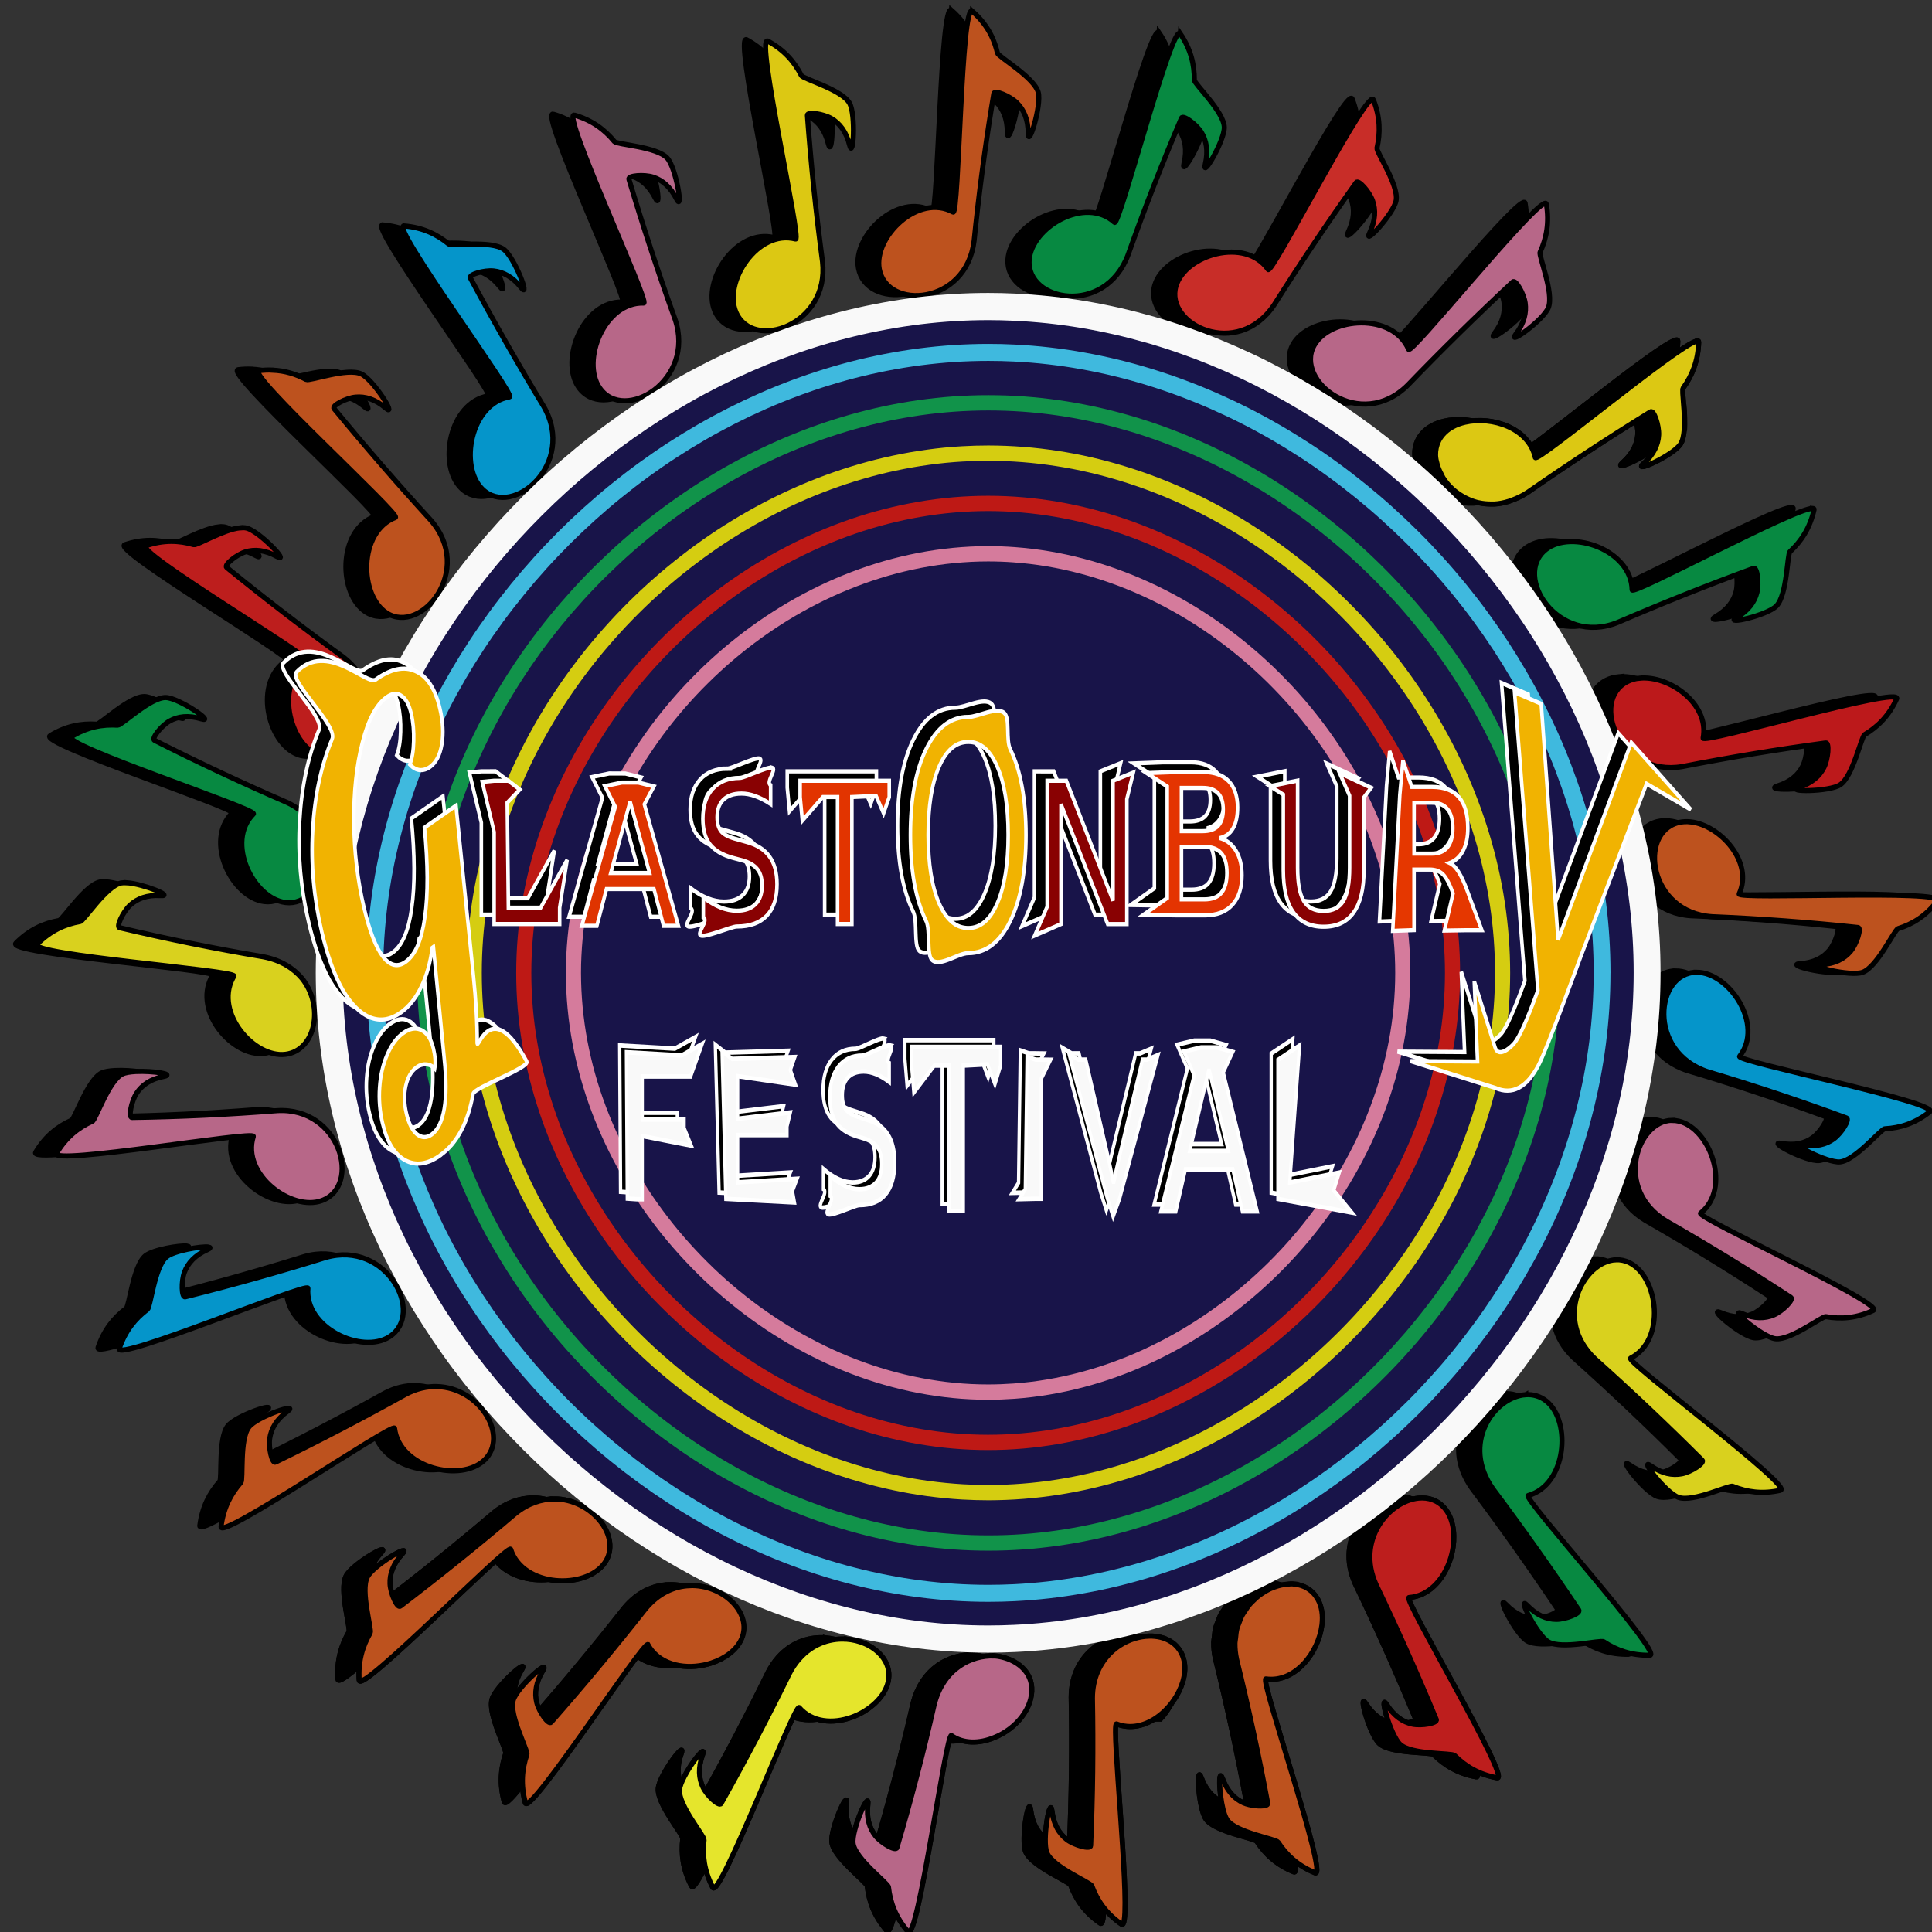 <?xml version="1.0" encoding="UTF-8"?>
<!-- Created with Inkscape (http://www.inkscape.org/) -->
<svg width="401mm" height="401mm" version="1.1" viewBox="0 0 401 401" xml:space="preserve" xmlns="http://www.w3.org/2000/svg" xmlns:xlink="http://www.w3.org/1999/xlink"><rect x="0" y="0" width="401" height="401" fill="#333333" stroke="none"/><defs><linearGradient id="linearGradient175"><stop stop-color="#181449" offset="0"/><stop stop-color="#181449" offset=".5"/><stop stop-color="#181449" stop-opacity="0" offset="1"/></linearGradient>















































































































































































































































































































































































































































































































































































































































































































































































































































































































































































































































































































































































































































































































































































































































































































































































































































































































































































































































































































































































































































































































































































































































































































































































































































































































































































































































































































































































































































































































































































































































































































































































































































































































































































































































































































































































































































































































































































































































































































































































































































































































































































































































































































































































































































































































































































































































































































































































































































































































































































































































































































































































































































































































































































































































































































































































































































































































































































































































































































































































































































































































































































































































































































































































































































































































































































































































































































































































































































































































































































































































































































































































































































































































































































































































































































































































































































































































































































































































































































































































<linearGradient id="linearGradient176" x1="93.565" x2="93.461" y1="248.18" y2="286.32" gradientUnits="userSpaceOnUse" xlink:href="#linearGradient175"/></defs><g transform="matrix(7.949 0 0 8.043 -2137.3 -930.53)"><g><path d="m286.9 162.38h5.2e-4c0.314-0.551 0.62-1.107 0.917-1.666-0.297 0.559-0.603 1.115-0.918 1.666z"/><path d="m286.43 161.96c0.054 0.111 0.16 0.238 0.258 0.326h5.2e-4c-0.099-0.088-0.205-0.215-0.259-0.326z"/><path d="m282.38 161.78c-0.149 0.189-0.275 0.337-0.367 0.428h5.2e-4c0.092-0.09 0.218-0.239 0.367-0.428z"/><path d="m298.85 159.72c-0.065 0.107-0.143 0.208-0.23 0.301h5.2e-4c0.087-0.092 0.164-0.194 0.229-0.301z" stroke="#000" stroke-width=".132"/><path d="m298.85 159.72c-0.065 0.107-0.143 0.208-0.229 0.301h-5.2e-4c0.087-0.092 0.165-0.194 0.23-0.301z" stroke="#000" stroke-width=".132"/><g fill-rule="evenodd" stroke="#000" stroke-linecap="round" stroke-miterlimit="3.7" stroke-width=".132"><path d="m294.28 158.4c-0.584-0.022-1.327 0.317-1.566 1.262-0.285 1.238-0.609 2.468-0.973 3.687-0.029 0.097-0.405-0.113-0.56-0.305-0.158-0.195-0.241-0.459-0.198-0.81 0.049-0.406-0.437 0.672-0.385 1.01 0.062 0.398 0.912 1.021 0.923 1.121 0.045 0.396 0.185 0.779 0.511 1.151 0.254 0.29 0.994-5.158 1.132-5.061 0.311 0.218 0.734 0.21 1.116 0.053 0.581-0.228 1.014-0.768 0.981-1.291-0.03-0.484-0.494-0.777-0.981-0.819z"/><path d="m294.28 158.4c0.488 0.042 0.951 0.335 0.981 0.819 0.033 0.523-0.4 1.063-0.981 1.291-0.382 0.157-0.805 0.165-1.116-0.053-0.138-0.097-0.879 5.35-1.132 5.061-0.326-0.372-0.466-0.755-0.511-1.151-0.011-0.1-0.862-0.723-0.923-1.121-0.052-0.338 0.434-1.416 0.385-1.01-0.043 0.351 0.041 0.615 0.198 0.81 0.155 0.192 0.531 0.402 0.56 0.305 0.364-1.219 0.688-2.449 0.973-3.687 0.239-0.945 0.981-1.284 1.566-1.262z"/><path d="m290.43 157.96c-0.092-7e-3 -0.187-5e-3 -0.281 5e-3 -0.227 0.025-0.457 0.103-0.667 0.246-0.105 0.071-0.205 0.159-0.298 0.264h-5.1e-4c-0.092 0.105-0.177 0.229-0.252 0.371-0.56 1.133-1.155 2.252-1.784 3.354-0.051 0.086-0.367-0.199-0.474-0.42-0.109-0.225-0.13-0.499-0.01-0.832 0.103-0.287-0.273 0.17-0.477 0.561-0.068 0.13-0.118 0.254-0.124 0.34-0.029 0.402 0.653 1.191 0.641 1.291-0.023 0.197-0.023 0.396 0.011 0.599s0.103 0.411 0.217 0.626c0.177 0.335 2.143-4.767 2.255-4.641 0.086 0.097 0.184 0.172 0.29 0.227 0.427 0.22 0.988 0.124 1.416-0.134 0.321-0.194 0.567-0.479 0.625-0.791 0.103-0.561-0.443-1.017-1.089-1.066h-5.2e-4z"/><path d="m290.43 157.96v5.2e-4h5.2e-4c0.646 0.049 1.192 0.505 1.089 1.066-0.057 0.312-0.304 0.597-0.625 0.791-0.428 0.258-0.99 0.354-1.416 0.134-0.107-0.055-0.205-0.13-0.29-0.227-0.112-0.127-2.078 4.975-2.255 4.641-0.114-0.215-0.182-0.423-0.217-0.626-0.034-0.203-0.035-0.402-0.011-0.599 0.012-0.1-0.67-0.889-0.641-1.291 6e-3 -0.086 0.055-0.209 0.124-0.34 0.204-0.391 0.58-0.848 0.477-0.561-0.12 0.333-0.099 0.607 0.01 0.832 0.107 0.221 0.423 0.506 0.474 0.42 0.629-1.103 1.223-2.222 1.784-3.354 0.074-0.142 0.159-0.266 0.252-0.371h5.1e-4c0.092-0.105 0.193-0.193 0.298-0.264 0.21-0.143 0.44-0.221 0.667-0.246 0.095-0.01 0.189-0.012 0.281-5e-3z"/><path d="m298.33 157.89c-0.255 5e-3 -0.527 0.086-0.767 0.24-0.08 0.051-0.157 0.111-0.228 0.178-0.286 0.27-0.487 0.667-0.488 1.184 0.024 1.265 0.01 2.535-0.047 3.808-2e-3 0.051-0.108 0.048-0.237 0.015-0.13-0.033-0.283-0.098-0.382-0.172-0.05-0.037-0.097-0.081-0.14-0.13-0.043-0.049-0.081-0.103-0.115-0.164-0.067-0.122-0.114-0.269-0.136-0.445-0.051-0.411-0.263 0.767-0.13 1.081 0.158 0.373 1.138 0.761 1.173 0.855 0.14 0.373 0.369 0.708 0.773 0.984 0.275 0.188-0.152-3.957-0.157-4.955-7e-4 -0.143 7e-3 -0.221 0.027-0.213 0.36 0.14 0.731 0.051 1.04-0.159 0.103-0.07 0.199-0.153 0.286-0.245h5.2e-4c0.087-0.092 0.164-0.194 0.229-0.301 0.196-0.32 0.284-0.685 0.191-0.988-0.03-0.099-0.076-0.184-0.133-0.257v-5.2e-4c-0.058-0.073-0.127-0.133-0.205-0.18h-5.1e-4c-0.157-0.095-0.35-0.14-0.553-0.136z"/><path d="m286.33 156.59c-0.396 0.015-0.812 0.191-1.158 0.606-0.791 0.993-1.611 1.967-2.459 2.92-0.067 0.075-0.317-0.27-0.376-0.51-0.06-0.243-0.025-0.518 0.162-0.821 0.213-0.346-0.679 0.427-0.775 0.763-0.028 0.097-0.018 0.228 0.013 0.369 0.093 0.426 0.369 0.958 0.345 1.029-0.129 0.378-0.167 0.78-0.038 1.248 0.101 0.364 3.113-4.229 3.196-4.08h5.2e-4c0.032 0.057 0.068 0.109 0.107 0.156 0.358 0.427 1.016 0.491 1.554 0.316 0.358-0.116 0.663-0.338 0.788-0.629 0.285-0.662-0.489-1.402-1.36-1.368z"/><path d="m302.12 156.55c-0.073-8e-3 -0.15 2.1e-4 -0.226 9e-3 -0.043 5e-3 -0.086 0.011-0.129 0.021-3.4e-4 7e-5 -7.2e-4 -7e-5 -1e-3 0-0.054 0.012-0.108 0.029-0.162 0.048-0.043 0.015-0.086 0.031-0.128 0.051-0.053 0.025-0.104 0.055-0.155 0.086-0.041 0.025-0.081 0.05-0.12 0.08-0.049 0.037-0.095 0.08-0.14 0.123-0.036 0.034-0.072 0.067-0.105 0.105-0.043 0.05-0.08 0.106-0.117 0.161-0.027 0.041-0.057 0.079-0.081 0.123-0.034 0.062-0.058 0.131-0.084 0.199-0.017 0.046-0.038 0.088-0.051 0.136-0.021 0.081-0.029 0.168-0.038 0.256-4e-3 0.043-0.015 0.082-0.016 0.126-2e-3 0.135 0.011 0.276 0.044 0.424 0.306 1.228 0.578 2.466 0.812 3.713 5e-3 0.025-0.018 0.043-0.059 0.054-0.123 0.033-0.405 7e-3 -0.574-0.067-0.057-0.025-0.113-0.057-0.165-0.094-0.157-0.113-0.289-0.285-0.382-0.533-0.018-0.047-0.032-0.07-0.044-0.074-0.069-0.02-0.026 0.659 0.099 1.006 0.021 0.058 0.044 0.107 0.07 0.142 0.238 0.324 1.27 0.485 1.325 0.569 0.22 0.331 0.516 0.606 0.967 0.788 0.351 0.142-1.454-5.026-1.286-5.002 0.762 0.107 1.379-0.685 1.464-1.4 0.014-0.119 0.014-0.237-4e-3 -0.347-0.017-0.111-0.051-0.215-0.103-0.307-0.034-0.061-0.073-0.114-0.117-0.16-0.044-0.046-0.092-0.086-0.145-0.118-0.104-0.065-0.223-0.103-0.35-0.116z"/><path d="m282.79 154.35c-0.331 3.8e-4 -0.684 0.111-1.02 0.381-0.976 0.82-1.975 1.616-2.997 2.385-0.081 0.061-0.258-0.328-0.269-0.576-0.011-0.251 0.078-0.514 0.321-0.774 0.276-0.297-0.751 0.286-0.912 0.597-0.186 0.36 0.125 1.358 0.074 1.445-0.202 0.346-0.32 0.735-0.287 1.22 0.025 0.378 3.902-3.543 3.955-3.38 0.32 0.988 1.967 1.044 2.456 0.348 0.462-0.658-0.33-1.649-1.322-1.648z"/><path d="m282.79 154.35c0.992-1e-3 1.785 0.99 1.322 1.648-0.489 0.696-2.135 0.639-2.456-0.348-0.053-0.164-3.93 3.758-3.955 3.38-0.033-0.486 0.085-0.874 0.287-1.22 0.051-0.088-0.26-1.085-0.074-1.445 0.161-0.312 1.188-0.895 0.912-0.597-0.243 0.261-0.332 0.523-0.321 0.774 0.011 0.247 0.188 0.636 0.269 0.576 1.022-0.77 2.021-1.565 2.997-2.385 0.336-0.27 0.689-0.38 1.02-0.381zm19.33 2.197v5.2e-4c0.127 0.013 0.245 0.051 0.35 0.116 0.052 0.033 0.101 0.072 0.145 0.118 0.044 0.046 0.083 0.1 0.117 0.16 0.052 0.093 0.086 0.197 0.103 0.307 0.018 0.11 0.018 0.228 4e-3 0.347-0.085 0.716-0.702 1.508-1.464 1.4-0.168-0.024 1.637 5.144 1.286 5.002-0.452-0.182-0.748-0.457-0.967-0.788-0.056-0.084-1.088-0.245-1.325-0.569-0.025-0.035-0.049-0.084-0.07-0.142-0.125-0.347-0.167-1.026-0.099-1.006 0.011 4e-3 0.026 0.026 0.044 0.074 0.093 0.248 0.225 0.42 0.382 0.533 0.052 0.038 0.108 0.069 0.165 0.094 0.169 0.074 0.451 0.1 0.574 0.067 0.041-0.011 0.064-0.029 0.059-0.054-0.235-1.247-0.506-2.486-0.812-3.713-0.033-0.148-0.046-0.289-0.044-0.424 7e-4 -0.044 0.012-0.083 0.016-0.126 8e-3 -0.087 0.016-0.175 0.038-0.256 0.013-0.048 0.034-0.091 0.051-0.136 0.025-0.068 0.05-0.137 0.084-0.199 0.024-0.044 0.053-0.082 0.081-0.123 0.037-0.056 0.074-0.112 0.117-0.161 0.033-0.038 0.07-0.071 0.105-0.105 0.045-0.043 0.091-0.086 0.14-0.123 0.039-0.029 0.08-0.054 0.12-0.08 0.051-0.032 0.102-0.061 0.155-0.086 0.042-0.02 0.085-0.036 0.128-0.051 0.054-0.019 0.108-0.036 0.162-0.048 3.1e-4 -7e-5 6.9e-4 7e-5 1e-3 0 0.043-0.01 0.086-0.016 0.129-0.021 0.076-9e-3 0.153-0.017 0.226-9e-3zm-15.792 0.04c0.871-0.034 1.645 0.707 1.36 1.368-0.125 0.291-0.43 0.513-0.788 0.629-0.538 0.174-1.196 0.111-1.554-0.316-0.04-0.047-0.076-0.1-0.107-0.156h-5.2e-4c-0.084-0.149-3.095 4.444-3.196 4.08-0.13-0.468-0.091-0.87 0.038-1.248 0.025-0.072-0.252-0.604-0.345-1.029-0.031-0.142-0.041-0.272-0.013-0.369 0.096-0.336 0.988-1.108 0.775-0.763-0.186 0.302-0.222 0.578-0.162 0.821 0.059 0.24 0.309 0.585 0.376 0.51 0.848-0.953 1.668-1.927 2.459-2.92 0.346-0.415 0.762-0.591 1.158-0.606zm12.002 1.303c0.204-4e-3 0.396 0.041 0.553 0.136h5.1e-4c0.079 0.048 0.148 0.107 0.205 0.18v5.2e-4c0.058 0.073 0.103 0.159 0.133 0.257 0.092 0.302 5e-3 0.668-0.191 0.988-0.065 0.107-0.143 0.208-0.229 0.301h-5.2e-4c-0.087 0.092-0.183 0.175-0.286 0.245-0.309 0.209-0.679 0.299-1.04 0.159-0.02-8e-3 -0.028 0.071-0.027 0.213 5e-3 0.998 0.432 5.143 0.157 4.955-0.404-0.276-0.633-0.611-0.773-0.984-0.035-0.095-1.015-0.483-1.173-0.855-0.133-0.314 0.078-1.491 0.13-1.081 0.022 0.176 0.069 0.323 0.136 0.445 0.033 0.061 0.072 0.115 0.115 0.164 0.043 0.049 0.089 0.092 0.14 0.13 0.099 0.074 0.253 0.138 0.382 0.172 0.129 0.033 0.235 0.035 0.237-0.015 0.057-1.273 0.071-2.543 0.047-3.808 1e-3 -0.517 0.203-0.914 0.488-1.184 0.071-0.067 0.148-0.127 0.228-0.178 0.241-0.154 0.513-0.235 0.767-0.24z"/><path d="m305.37 154.33c-0.77 0.076-1.636 1.079-1.108 2.232 0.555 1.145 1.08 2.306 1.573 3.482 0.039 0.093-0.382 0.168-0.623 0.118-0.245-0.051-0.477-0.201-0.669-0.499-0.219-0.341 0.091 0.795 0.351 1.026 0.302 0.268 1.345 0.212 1.417 0.283 0.285 0.28 0.633 0.489 1.112 0.576 0.373 0.068-2.472-4.641-2.302-4.653 0.128-9e-3 0.248-0.042 0.358-0.093 0.44-0.205 0.724-0.713 0.795-1.216 0.053-0.377-0.012-0.752-0.222-0.995-0.18-0.209-0.426-0.287-0.683-0.261z"/><path d="m305.37 154.33c0.257-0.025 0.502 0.052 0.683 0.261 0.209 0.243 0.275 0.618 0.222 0.995-0.071 0.503-0.355 1.01-0.795 1.216-0.11 0.051-0.23 0.084-0.358 0.093-0.171 0.012 2.675 4.721 2.302 4.653-0.479-0.087-0.827-0.296-1.112-0.576-0.072-0.071-1.115-0.015-1.417-0.283-0.26-0.231-0.57-1.367-0.351-1.026 0.192 0.298 0.424 0.448 0.669 0.499 0.242 0.05 0.662-0.025 0.623-0.118-0.493-1.176-1.018-2.337-1.573-3.482-0.528-1.153 0.338-2.156 1.108-2.232z"/><path d="m308.16 151.66v5.1e-4c-0.82 0.053-1.706 1.257-0.847 2.444 0.77 1.016 1.515 2.055 2.233 3.114 0.057 0.084-0.341 0.241-0.589 0.24-0.251-1e-3 -0.509-0.103-0.757-0.359-0.283-0.291 0.247 0.763 0.55 0.939 0.35 0.204 1.361-0.057 1.446-2e-3 0.335 0.219 0.717 0.356 1.204 0.348 0.379-6e-3 -3.342-4.077-3.177-4.122 1.001-0.272 1.142-1.916 0.471-2.44-0.16-0.125-0.346-0.174-0.535-0.162z"/><path d="m279.73 151.45c-0.258-6e-3 -0.535 0.053-0.817 0.201-1.116 0.613-2.248 1.197-3.398 1.75-0.091 0.044-0.188-0.373-0.15-0.617 0.038-0.248 0.176-0.487 0.465-0.695 0.329-0.237-0.79 0.132-1.007 0.405-0.252 0.316-0.144 1.356-0.211 1.431-0.265 0.299-0.456 0.657-0.519 1.14-0.049 0.376 4.512-2.709 4.532-2.538 0.123 1.027 1.729 1.409 2.348 0.819 0.646-0.616-0.123-1.868-1.241-1.895z"/><path d="m310.51 148.18c-0.848 0.043-1.647 1.532-0.535 2.561 0.952 0.843 1.883 1.713 2.792 2.61 0.072 0.071-0.286 0.303-0.529 0.35-0.246 0.048-0.519-2e-3 -0.811-0.204-0.334-0.23 0.392 0.701 0.723 0.814 0.383 0.131 1.321-0.324 1.415-0.286 0.371 0.149 0.771 0.207 1.245 0.102 0.369-0.082-4.066-3.332-3.913-3.408 0.929-0.462 0.731-2.088-0.026-2.463-0.118-0.058-0.24-0.082-0.361-0.076z"/><path d="m273.76 147.85c-0.185-0.022-0.893 0.091-1.092 0.255-0.311 0.256-0.416 1.295-0.497 1.355-0.319 0.238-0.577 0.548-0.735 1.009-0.123 0.359 4.941-1.726 4.926-1.556-0.088 1.024 1.406 1.709 2.127 1.254 0.941-0.594-0.065-2.501-1.667-2.046-1.21 0.372-2.432 0.711-3.664 1.014-0.098 0.024-0.108-0.402-0.021-0.633 0.088-0.234 0.272-0.439 0.595-0.581 0.093-0.041 0.09-0.063 0.028-0.071z"/><path d="m311.98 144.58c-0.915 0.013-1.531 1.778-0.147 2.603 1.1 0.623 2.183 1.279 3.25 1.968 0.085 0.055-0.218 0.355-0.444 0.451-0.23 0.097-0.506 0.104-0.831-0.034-0.374-0.158 0.525 0.605 0.868 0.649 0.4 0.05 1.223-0.587 1.322-0.57 0.391 0.069 0.794 0.042 1.235-0.16 0.343-0.158-4.641-2.405-4.508-2.51 0.812-0.642 0.261-2.172-0.558-2.373-0.063-0.015-0.126-0.022-0.187-0.022z"/><path d="m271.88 143.32c-0.147 8e-3 -0.278 0.027-0.354 0.065-0.361 0.179-0.691 1.178-0.783 1.219-0.363 0.162-0.683 0.408-0.935 0.826-0.196 0.326 5.19-0.594 5.139-0.434-0.314 0.98 1.001 1.946 1.793 1.654 1.037-0.382 0.478-2.413-1.169-2.32-1.259 0.098-2.524 0.158-3.793 0.177-0.101 1e-3 -0.017-0.419 0.119-0.625 0.138-0.209 0.363-0.368 0.711-0.434 0.303-0.057-0.285-0.149-0.727-0.128z"/><path d="m312.63 140.75c-1.069 0-1.306 2.058 0.306 2.571 1.214 0.358 2.418 0.754 3.61 1.189 0.095 0.035-0.136 0.398-0.336 0.541-0.203 0.146-0.47 0.212-0.818 0.149-0.401-0.072 0.645 0.476 0.985 0.443 0.4-0.038 1.068-0.849 1.169-0.854 0.397-0.021 0.785-0.137 1.173-0.438 0.302-0.235-5.069-1.3-4.964-1.432 0.645-0.811-0.265-2.17-1.125-2.17z"/><path d="m271.64 138.45v5.2e-4c-0.061-4e-3 -0.115-3e-3 -0.157 5e-3 -0.395 0.086-0.969 0.978-1.069 0.995-0.394 0.069-0.769 0.233-1.123 0.584-0.276 0.273 5.227 0.679 5.139 0.824-0.012 0.019-0.022 0.038-0.033 0.058-0.47 0.893 0.561 2.061 1.379 1.96 0.788-0.098 1.015-1.239 0.431-1.96-0.217-0.255-0.548-0.47-1.011-0.557-1.259-0.209-2.51-0.459-3.751-0.75-0.099-0.023 0.09-0.414 0.273-0.581 0.186-0.17 0.444-0.269 0.798-0.247 0.358 0.022-0.446-0.3-0.876-0.332z"/><path d="m312.47 136.88c-0.11-0.013-0.218-8e-3 -0.32 0.017-1.062 0.261-0.776 2.326 0.88 2.429 1.266 0.052 2.536 0.144 3.807 0.279 0.098 0.011-0.032 0.421-0.193 0.612-0.163 0.193-0.408 0.324-0.764 0.346-0.416 0.026 0.754 0.312 1.075 0.198 0.383-0.135 0.83-1.097 0.927-1.127 0.382-0.118 0.729-0.327 1.028-0.717 0.233-0.303-5.248-0.026-5.177-0.18 0.38-0.824-0.492-1.769-1.262-1.858z"/><path d="m272.65 133.67c-0.402-7e-3 -1.153 0.719-1.254 0.713-0.396-0.025-0.794 0.045-1.211 0.297-0.325 0.196 4.874 1.875 4.754 1.994-0.735 0.728-4e-3 2.182 0.837 2.286 1.04 0.129 1.577-1.885 0.023-2.59-1.161-0.496-2.309-1.028-3.443-1.596-0.09-0.045 0.178-0.378 0.393-0.497 0.218-0.121 0.49-0.157 0.828-0.056 0.389 0.117-0.585-0.545-0.929-0.551z"/><path d="m311.13 133.16c-0.111 0.011-0.217 0.04-0.312 0.087-0.996 0.494-0.198 2.472 1.432 2.194 1.24-0.239 2.489-0.443 3.745-0.609 0.1-0.013 0.063 0.413-0.048 0.633-0.113 0.223-0.318 0.406-0.655 0.511-0.389 0.122 0.791 0.123 1.077-0.064 0.337-0.22 0.553-1.244 0.64-1.294 0.342-0.202 0.632-0.483 0.837-0.924 0.16-0.344-5.088 1.179-5.055 1.012 0.174-0.881-0.885-1.625-1.662-1.545z"/><path d="m274.59 129.29c-0.434 0.043-1.124 0.459-1.209 0.435-0.383-0.11-0.786-0.127-1.246 0.027-0.358 0.12 4.372 2.891 4.228 2.982-0.877 0.553-0.503 2.141 0.288 2.432 0.978 0.361 2.005-1.51 0.624-2.547-1.03-0.739-2.042-1.507-3.034-2.306-0.079-0.063 0.254-0.331 0.49-0.402 0.239-0.072 0.515-0.05 0.825 0.121 0.355 0.195-0.46-0.657-0.798-0.736-0.049-0.011-0.106-0.012-0.168-6e-3z"/><path d="m315.66 128.79c-0.46-0.019-4.71 2.261-4.713 2.101-0.019-1.03-1.578-1.567-2.251-1.041-0.873 0.682 0.315 2.505 1.876 1.881 1.169-0.497 2.352-0.964 3.549-1.396 0.095-0.034 0.148 0.39 0.086 0.628-0.063 0.242-0.224 0.466-0.531 0.642-0.351 0.202 0.798-0.051 1.04-0.298 0.283-0.288 0.28-1.333 0.354-1.401 0.293-0.27 0.519-0.607 0.629-1.081 5e-3 -0.023-8e-3 -0.034-0.039-0.036z"/><path d="m275.44 125.22c-0.11-4e-3 -0.226 3.3e-4 -0.346 0.015-0.376 0.044 3.723 3.727 3.562 3.788-0.97 0.368-0.944 2.012-0.226 2.466 0.9 0.569 2.294-1.103 1.149-2.397-0.865-0.935-1.708-1.895-2.525-2.878-0.065-0.078 0.315-0.273 0.562-0.296 0.25-0.023 0.516 0.053 0.788 0.283 0.31 0.262-0.321-0.736-0.64-0.882-0.369-0.168-1.348 0.191-1.438 0.144-0.266-0.139-0.554-0.229-0.885-0.241z"/><path d="m312.29 126.1c0.017 0.208 0.034 0.458 0.016 0.671 0.018-0.219 9e-4 -0.461-0.016-0.671z"/><path d="m312.64 124.47c-0.456 0.074-4.186 3.161-4.22 3.003-0.084-0.379-0.366-0.648-0.715-0.801-0.349-0.153-0.767-0.191-1.119-0.11-0.235 0.054-0.442 0.162-0.581 0.323-0.133 0.154-0.191 0.337-0.188 0.527 1e-3 0.08 0.022 0.161 0.044 0.241 0.023 0.085 0.06 0.169 0.105 0.251 0.016 0.03 0.027 0.062 0.046 0.091 0.07 0.109 0.157 0.211 0.259 0.302 0.079 0.07 0.167 0.131 0.262 0.184 0.02 0.011 0.04 0.022 0.061 0.033 0.1 0.051 0.205 0.093 0.318 0.121 0.013 3e-3 0.027 4e-3 0.04 7e-3 0.105 0.023 0.216 0.033 0.33 0.032 0.023-2e-4 0.045 1e-3 0.068 0 0.123-7e-3 0.249-0.031 0.378-0.07 0.026-8e-3 0.053-0.018 0.079-0.028 0.135-0.049 0.272-0.11 0.41-0.201 1.052-0.721 2.123-1.416 3.214-2.082 0.086-0.053 0.224 0.353 0.211 0.6-0.014 0.251-0.128 0.503-0.395 0.738-0.152 0.134 0.042 0.081 0.297-0.041 0.255-0.123 0.573-0.316 0.668-0.463 0.028-0.043 0.048-0.095 0.064-0.156 0.015-0.06 0.025-0.129 0.032-0.202 0.018-0.213 5e-4 -0.464-0.016-0.671-0.017-0.208-0.033-0.386-0.011-0.417 0.235-0.325 0.39-0.7 0.406-1.187 7e-4 -0.024-0.016-0.032-0.046-0.027z"/><path d="m312.64 124.47c0.03-5e-3 0.047 3e-3 0.046 0.027-0.015 0.487-0.171 0.862-0.406 1.187-0.023 0.031-6e-3 0.201 0.011 0.417 0.017 0.21 0.034 0.453 0.016 0.671-6e-3 0.072-0.016 0.141-0.032 0.202-0.015 0.061-0.036 0.114-0.064 0.156-0.095 0.147-0.412 0.34-0.668 0.463-0.255 0.123-0.448 0.175-0.297 0.041 0.067-0.059 0.124-0.119 0.172-0.179 0.097-0.121 0.159-0.246 0.193-0.371 0.017-0.063 0.027-0.125 0.03-0.188 0.013-0.247-0.125-0.653-0.211-0.6-1.091 0.666-2.163 1.361-3.214 2.082-0.138 0.09-0.275 0.152-0.41 0.201-0.026 0.01-0.053 0.02-0.079 0.028-0.129 0.04-0.255 0.064-0.378 0.07-0.023 1e-3 -0.045-2e-4 -0.068 0-0.114 1e-3 -0.225-9e-3 -0.33-0.032-0.013-3e-3 -0.027-4e-3 -0.04-7e-3 -0.113-0.028-0.218-0.071-0.318-0.121-0.021-0.011-0.041-0.021-0.061-0.033-0.095-0.054-0.183-0.115-0.262-0.184-0.103-0.091-0.189-0.193-0.259-0.302-0.019-0.03-0.029-0.061-0.046-0.091-0.045-0.083-0.081-0.165-0.105-0.251-0.022-0.081-0.043-0.161-0.044-0.241-2e-3 -0.126 0.023-0.25 0.079-0.364 0.028-0.057 0.064-0.111 0.109-0.163 0.139-0.162 0.346-0.269 0.581-0.323 0.353-0.081 0.77-0.043 1.119 0.11 0.349 0.153 0.632 0.422 0.715 0.801 0.035 0.157 3.764-2.929 4.22-3.003z"/><path d="m278.87 121.5c-0.378-0.031 2.926 4.382 2.757 4.411-1.02 0.173-1.324 1.796-0.705 2.386 0.791 0.754 2.457-0.665 1.596-2.139-0.667-1.086-1.306-2.192-1.915-3.316-0.048-0.089 0.363-0.206 0.609-0.18 0.249 0.026 0.495 0.152 0.717 0.43 0.253 0.317-0.171-0.783-0.454-0.988-0.328-0.237-1.361-0.077-1.44-0.141-0.312-0.251-0.679-0.424-1.164-0.464z"/><path d="m308.65 120.92c-0.433 0.162-3.484 3.913-3.548 3.765-0.415-0.952-2.053-0.839-2.467-0.1-0.518 0.923 1.208 2.236 2.443 1.025 0.889-0.911 1.804-1.8 2.745-2.666 0.074-0.068 0.288 0.301 0.323 0.546 0.035 0.248-0.027 0.519-0.243 0.801-0.246 0.323 0.719-0.357 0.848-0.683 0.15-0.377-0.258-1.338-0.216-1.43 0.167-0.364 0.245-0.761 0.164-1.24-4e-3 -0.023-0.021-0.029-0.05-0.018z"/><path d="m283.32 118.64c-0.364-0.105 1.982 4.856 1.811 4.85-1.028-0.035-1.64 1.495-1.149 2.194 0.639 0.909 2.505-0.19 1.966-1.775-0.435-1.192-0.837-2.397-1.205-3.615-0.029-0.096 0.396-0.128 0.631-0.054 0.238 0.076 0.453 0.25 0.612 0.565 0.183 0.362-8e-3 -0.8-0.241-1.055-0.272-0.297-1.314-0.349-1.379-0.426-0.254-0.307-0.578-0.549-1.046-0.684z"/><path d="m304.13 118.24v5.2e-4c-0.391 0.245-2.603 4.516-2.695 4.385-0.598-0.846-2.159-0.384-2.405 0.422-0.305 0.996 1.607 1.914 2.566 0.481 0.681-1.067 1.394-2.117 2.138-3.149 0.059-0.082 0.343 0.236 0.427 0.468 0.085 0.235 0.077 0.511-0.077 0.83-0.177 0.365 0.631-0.493 0.692-0.835 0.071-0.397-0.522-1.254-0.5-1.352 0.089-0.388 0.086-0.791-0.092-1.243-9e-3 -0.022-0.027-0.024-0.053-8e-3z"/><path d="m288.37 116.72c-0.335-0.178 0.889 5.15 0.726 5.108-0.994-0.256-1.892 1.11-1.557 1.888 0.439 1.019 2.445 0.337 2.259-1.304-0.169-1.252-0.302-2.512-0.395-3.777-7e-3 -0.1 0.416-0.04 0.629 0.084 0.216 0.125 0.387 0.341 0.472 0.684 0.099 0.397 0.169-0.785-5.2e-4 -1.082-0.2-0.35-1.211-0.623-1.257-0.713-0.182-0.353-0.446-0.659-0.876-0.888z"/><path d="m299.14 116.54c-0.215-0.314-1.591 4.981-1.716 4.868-0.769-0.692-2.177 0.129-2.23 0.981-0.066 1.056 1.971 1.448 2.581-0.139 0.428-1.19 0.893-2.369 1.396-3.534 0.04-0.092 0.387 0.158 0.518 0.366 0.133 0.211 0.185 0.482 0.103 0.825-0.095 0.396 0.51-0.616 0.497-0.959-0.015-0.402-0.783-1.113-0.782-1.214 2e-3 -0.397-0.091-0.791-0.367-1.195z"/><path d="m293.72 115.96c-0.29-0.251-0.351 5.263-0.5 5.183-0.917-0.497-2.081 0.645-1.929 1.469 0.197 1.07 2.269 0.933 2.475-0.726 0.117-1.146 0.268-2.292 0.455-3.439 0.02-0.121 0.04-0.243 0.06-0.364 0.017-0.101 0.421 0.065 0.6 0.238 0.182 0.177 0.297 0.43 0.297 0.786 3e-4 0.412 0.356-0.726 0.263-1.056-0.11-0.391-1.041-0.914-1.065-1.013-0.036-0.151-0.086-0.298-0.156-0.441-0.111-0.225-0.27-0.439-0.5-0.638z"/></g></g><g transform="translate(.545 -.265)"><path d="m286.91 162.67h5.2e-4c0.314-0.551 0.62-1.107 0.917-1.666-0.297 0.559-0.603 1.115-0.918 1.666z"/><path d="m286.43 162.25c0.054 0.111 0.16 0.238 0.258 0.326h5.2e-4c-0.099-0.088-0.205-0.215-0.259-0.326z"/><path d="m282.39 162.07c-0.149 0.189-0.275 0.337-0.367 0.428h5.2e-4c0.092-0.09 0.218-0.239 0.367-0.428z"/><path d="m298.86 160.02c-0.065 0.107-0.143 0.208-0.23 0.301h5.2e-4c0.087-0.092 0.164-0.194 0.229-0.301z" stroke="#000" stroke-width=".132"/><path d="m298.86 160.02c-0.065 0.107-0.143 0.208-0.229 0.301h-5.2e-4c0.087-0.092 0.165-0.194 0.23-0.301z" stroke="#000" stroke-width=".132"/><g fill-rule="evenodd" stroke="#000" stroke-linecap="round" stroke-miterlimit="3.7" stroke-width=".132"><path d="m294.29 158.69c-0.584-0.022-1.327 0.317-1.566 1.262-0.285 1.238-0.609 2.468-0.973 3.687-0.029 0.097-0.405-0.113-0.56-0.305-0.158-0.195-0.241-0.459-0.198-0.81 0.049-0.406-0.437 0.672-0.385 1.01 0.062 0.398 0.912 1.021 0.923 1.121 0.045 0.396 0.185 0.779 0.511 1.151 0.254 0.29 0.994-5.158 1.132-5.061 0.311 0.218 0.734 0.21 1.116 0.053 0.581-0.228 1.014-0.768 0.981-1.291-0.03-0.484-0.494-0.777-0.981-0.819z" fill="#b76788"/><path d="m294.29 158.69c0.488 0.042 0.951 0.335 0.981 0.819 0.033 0.523-0.4 1.063-0.981 1.291-0.382 0.157-0.805 0.165-1.116-0.053-0.138-0.097-0.879 5.35-1.132 5.061-0.326-0.372-0.466-0.755-0.511-1.151-0.011-0.1-0.862-0.723-0.923-1.121-0.052-0.338 0.434-1.416 0.385-1.01-0.043 0.351 0.041 0.615 0.198 0.81 0.155 0.192 0.531 0.402 0.56 0.305 0.364-1.219 0.688-2.449 0.973-3.687 0.239-0.945 0.981-1.284 1.566-1.262z" fill="#b76788"/><path d="m290.44 158.26c-0.092-7e-3 -0.187-5e-3 -0.281 5e-3 -0.227 0.025-0.457 0.103-0.667 0.246-0.105 0.071-0.205 0.159-0.298 0.264h-5.1e-4c-0.092 0.105-0.177 0.229-0.252 0.371-0.56 1.133-1.155 2.252-1.784 3.354-0.051 0.086-0.367-0.199-0.474-0.42-0.109-0.225-0.13-0.499-0.01-0.832 0.103-0.287-0.273 0.17-0.477 0.561-0.068 0.13-0.118 0.254-0.124 0.34-0.029 0.402 0.653 1.191 0.641 1.291-0.023 0.197-0.023 0.396 0.011 0.599s0.103 0.411 0.217 0.626c0.177 0.335 2.143-4.767 2.255-4.641 0.086 0.097 0.184 0.172 0.29 0.227 0.427 0.22 0.988 0.124 1.416-0.134 0.321-0.194 0.567-0.479 0.625-0.791 0.103-0.561-0.443-1.017-1.089-1.066h-5.2e-4z" fill="#e5e52c"/><path d="m290.44 158.26v5.2e-4h5.2e-4c0.646 0.049 1.192 0.505 1.089 1.066-0.057 0.312-0.304 0.597-0.625 0.791-0.428 0.258-0.99 0.354-1.416 0.134-0.107-0.055-0.205-0.13-0.29-0.227-0.112-0.127-2.078 4.975-2.255 4.641-0.114-0.215-0.182-0.423-0.217-0.626-0.034-0.203-0.035-0.402-0.011-0.599 0.012-0.1-0.67-0.889-0.641-1.291 6e-3 -0.086 0.055-0.209 0.124-0.34 0.204-0.391 0.58-0.848 0.477-0.561-0.12 0.333-0.099 0.607 0.01 0.832 0.107 0.221 0.423 0.506 0.474 0.42 0.629-1.103 1.223-2.222 1.784-3.354 0.074-0.142 0.159-0.266 0.252-0.371h5.1e-4c0.092-0.105 0.193-0.193 0.298-0.264 0.21-0.143 0.44-0.221 0.667-0.246 0.095-0.01 0.189-0.012 0.281-5e-3z" fill="#e5e52c"/><path d="m298.34 158.18c-0.255 5e-3 -0.527 0.086-0.767 0.24-0.08 0.051-0.157 0.111-0.228 0.178-0.286 0.27-0.487 0.667-0.488 1.184 0.024 1.265 0.01 2.535-0.047 3.808-2e-3 0.051-0.108 0.048-0.237 0.015-0.13-0.033-0.283-0.098-0.382-0.172-0.05-0.037-0.097-0.081-0.14-0.13-0.043-0.049-0.081-0.103-0.115-0.164-0.067-0.122-0.114-0.269-0.136-0.445-0.051-0.411-0.263 0.767-0.13 1.081 0.158 0.373 1.138 0.761 1.173 0.855 0.14 0.373 0.369 0.708 0.773 0.984 0.275 0.188-0.152-3.957-0.157-4.955-7e-4 -0.143 7e-3 -0.221 0.027-0.213 0.36 0.14 0.731 0.051 1.04-0.159 0.103-0.07 0.199-0.153 0.286-0.245h5.2e-4c0.087-0.092 0.164-0.194 0.229-0.301 0.196-0.32 0.284-0.685 0.191-0.988-0.03-0.099-0.076-0.184-0.133-0.257v-5.2e-4c-0.058-0.073-0.127-0.133-0.205-0.18h-5.1e-4c-0.157-0.095-0.35-0.14-0.553-0.136z" fill="#0595ca"/><path d="m286.33 156.88c-0.396 0.015-0.812 0.191-1.158 0.606-0.791 0.993-1.611 1.967-2.459 2.92-0.067 0.075-0.317-0.27-0.376-0.51-0.06-0.243-0.025-0.518 0.162-0.821 0.213-0.346-0.679 0.427-0.775 0.763-0.028 0.097-0.018 0.228 0.013 0.369 0.093 0.426 0.369 0.958 0.345 1.029-0.129 0.378-0.167 0.78-0.038 1.248 0.101 0.364 3.113-4.229 3.196-4.08h5.2e-4c0.032 0.057 0.068 0.109 0.107 0.156 0.358 0.427 1.016 0.491 1.554 0.316 0.358-0.116 0.663-0.338 0.788-0.629 0.285-0.662-0.489-1.402-1.36-1.368z" fill="#078941"/><path d="m302.13 156.84c-0.073-8e-3 -0.15 2.1e-4 -0.226 9e-3 -0.043 5e-3 -0.086 0.011-0.129 0.021-3.4e-4 7e-5 -7.2e-4 -7e-5 -1e-3 0-0.054 0.012-0.108 0.029-0.162 0.048-0.043 0.015-0.086 0.031-0.128 0.051-0.053 0.025-0.104 0.055-0.155 0.086-0.041 0.025-0.081 0.05-0.12 0.08-0.049 0.037-0.095 0.08-0.14 0.123-0.036 0.034-0.072 0.067-0.105 0.105-0.043 0.05-0.08 0.106-0.117 0.161-0.027 0.041-0.057 0.079-0.081 0.123-0.034 0.062-0.058 0.131-0.084 0.199-0.017 0.046-0.038 0.088-0.051 0.136-0.021 0.081-0.029 0.168-0.038 0.256-4e-3 0.043-0.015 0.082-0.016 0.126-2e-3 0.135 0.011 0.276 0.044 0.424 0.306 1.228 0.578 2.466 0.812 3.713 5e-3 0.025-0.018 0.043-0.059 0.054-0.123 0.033-0.405 7e-3 -0.574-0.067-0.057-0.025-0.113-0.057-0.165-0.094-0.157-0.113-0.289-0.285-0.382-0.533-0.018-0.047-0.032-0.07-0.044-0.074-0.069-0.02-0.026 0.659 0.099 1.006 0.021 0.058 0.044 0.107 0.07 0.142 0.238 0.324 1.27 0.485 1.325 0.569 0.22 0.331 0.516 0.606 0.967 0.788 0.351 0.142-1.454-5.026-1.286-5.002 0.762 0.107 1.379-0.685 1.464-1.4 0.014-0.119 0.014-0.237-4e-3 -0.347-0.017-0.111-0.051-0.215-0.103-0.307-0.034-0.061-0.073-0.114-0.117-0.16-0.044-0.046-0.092-0.086-0.145-0.118-0.104-0.065-0.223-0.103-0.35-0.116z" fill="#bd521e"/><path d="m282.8 154.64c-0.331 3.8e-4 -0.684 0.111-1.02 0.381-0.976 0.82-1.975 1.616-2.997 2.385-0.081 0.061-0.258-0.328-0.269-0.576-0.011-0.251 0.078-0.514 0.321-0.774 0.276-0.297-0.751 0.286-0.912 0.597-0.186 0.36 0.125 1.358 0.074 1.445-0.202 0.346-0.32 0.735-0.287 1.22 0.025 0.378 3.902-3.543 3.955-3.38 0.32 0.988 1.967 1.044 2.456 0.348 0.462-0.658-0.33-1.649-1.322-1.648z" fill="#bd1e1d"/><path d="m282.8 154.64c0.992-1e-3 1.785 0.99 1.322 1.648-0.489 0.696-2.135 0.639-2.456-0.348-0.053-0.164-3.93 3.758-3.955 3.38-0.033-0.486 0.085-0.874 0.287-1.22 0.051-0.088-0.26-1.085-0.074-1.445 0.161-0.312 1.188-0.895 0.912-0.597-0.243 0.261-0.332 0.523-0.321 0.774 0.011 0.247 0.188 0.636 0.269 0.576 1.022-0.77 2.021-1.565 2.997-2.385 0.336-0.27 0.689-0.38 1.02-0.381zm19.33 2.197v5.2e-4c0.127 0.013 0.245 0.051 0.35 0.116 0.052 0.033 0.101 0.072 0.145 0.118 0.044 0.046 0.083 0.1 0.117 0.16 0.052 0.093 0.086 0.197 0.103 0.307 0.018 0.11 0.018 0.228 4e-3 0.347-0.085 0.716-0.702 1.508-1.464 1.4-0.168-0.024 1.637 5.144 1.286 5.002-0.452-0.182-0.748-0.457-0.967-0.788-0.056-0.084-1.088-0.245-1.325-0.569-0.025-0.035-0.049-0.084-0.07-0.142-0.125-0.347-0.167-1.026-0.099-1.006 0.011 4e-3 0.026 0.026 0.044 0.074 0.093 0.248 0.225 0.42 0.382 0.533 0.052 0.038 0.108 0.069 0.165 0.094 0.169 0.074 0.451 0.1 0.574 0.067 0.041-0.011 0.064-0.029 0.059-0.054-0.235-1.247-0.506-2.486-0.812-3.713-0.033-0.148-0.046-0.289-0.044-0.424 7e-4 -0.044 0.012-0.083 0.016-0.126 8e-3 -0.087 0.016-0.175 0.038-0.256 0.013-0.048 0.034-0.091 0.051-0.136 0.025-0.068 0.05-0.137 0.084-0.199 0.024-0.044 0.053-0.082 0.081-0.123 0.037-0.056 0.074-0.112 0.117-0.161 0.033-0.038 0.07-0.071 0.105-0.105 0.045-0.043 0.091-0.086 0.14-0.123 0.039-0.029 0.08-0.054 0.12-0.08 0.051-0.032 0.102-0.061 0.155-0.086 0.042-0.02 0.085-0.036 0.128-0.051 0.054-0.019 0.108-0.036 0.162-0.048 3.1e-4 -7e-5 6.9e-4 7e-5 1e-3 0 0.043-0.01 0.086-0.016 0.129-0.021 0.076-9e-3 0.153-0.017 0.226-9e-3zm-15.792 0.04c0.871-0.034 1.645 0.707 1.36 1.368-0.125 0.291-0.43 0.513-0.788 0.629-0.538 0.174-1.196 0.111-1.554-0.316-0.04-0.047-0.076-0.1-0.107-0.156h-5.2e-4c-0.084-0.149-3.095 4.444-3.196 4.08-0.13-0.468-0.091-0.87 0.038-1.248 0.025-0.072-0.252-0.604-0.345-1.029-0.031-0.142-0.041-0.272-0.013-0.369 0.096-0.336 0.988-1.108 0.775-0.763-0.186 0.302-0.222 0.578-0.162 0.821 0.059 0.24 0.309 0.585 0.376 0.51 0.848-0.953 1.668-1.927 2.459-2.92 0.346-0.415 0.762-0.591 1.158-0.606zm12.002 1.303c0.204-4e-3 0.396 0.041 0.553 0.136h5.1e-4c0.079 0.048 0.148 0.107 0.205 0.18v5.2e-4c0.058 0.073 0.103 0.159 0.133 0.257 0.092 0.302 5e-3 0.668-0.191 0.988-0.065 0.107-0.143 0.208-0.229 0.301h-5.2e-4c-0.087 0.092-0.183 0.175-0.286 0.245-0.309 0.209-0.679 0.299-1.04 0.159-0.02-8e-3 -0.028 0.071-0.027 0.213 5e-3 0.998 0.432 5.143 0.157 4.955-0.404-0.276-0.633-0.611-0.773-0.984-0.035-0.095-1.015-0.483-1.173-0.855-0.133-0.314 0.078-1.491 0.13-1.081 0.022 0.176 0.069 0.323 0.136 0.445 0.033 0.061 0.072 0.115 0.115 0.164 0.043 0.049 0.089 0.092 0.14 0.13 0.099 0.074 0.253 0.138 0.382 0.172 0.129 0.033 0.235 0.035 0.237-0.015 0.057-1.273 0.071-2.543 0.047-3.808 1e-3 -0.517 0.203-0.914 0.488-1.184 0.071-0.067 0.148-0.127 0.228-0.178 0.241-0.154 0.513-0.235 0.767-0.24z" fill="#bd521e"/><path d="m305.37 154.62c-0.77 0.076-1.636 1.079-1.108 2.232 0.555 1.145 1.08 2.306 1.573 3.482 0.039 0.093-0.382 0.168-0.623 0.118-0.245-0.051-0.477-0.201-0.669-0.499-0.219-0.341 0.091 0.795 0.351 1.026 0.302 0.268 1.345 0.212 1.417 0.283 0.285 0.28 0.633 0.489 1.112 0.576 0.373 0.068-2.472-4.641-2.302-4.653 0.128-9e-3 0.248-0.042 0.358-0.093 0.44-0.205 0.724-0.713 0.795-1.216 0.053-0.377-0.012-0.752-0.222-0.995-0.18-0.209-0.426-0.287-0.683-0.261z" fill="#bd1e1d"/><path d="m305.37 154.62c0.257-0.025 0.502 0.052 0.683 0.261 0.209 0.243 0.275 0.618 0.222 0.995-0.071 0.503-0.355 1.01-0.795 1.216-0.11 0.051-0.23 0.084-0.358 0.093-0.171 0.012 2.675 4.721 2.302 4.653-0.479-0.087-0.827-0.296-1.112-0.576-0.072-0.071-1.115-0.015-1.417-0.283-0.26-0.231-0.57-1.367-0.351-1.026 0.192 0.298 0.424 0.448 0.669 0.499 0.242 0.05 0.662-0.025 0.623-0.118-0.493-1.176-1.018-2.337-1.573-3.482-0.528-1.153 0.338-2.156 1.108-2.232z" fill="#bd1e1d"/><path d="m308.17 151.95v5.1e-4c-0.82 0.053-1.706 1.257-0.847 2.444 0.77 1.016 1.515 2.055 2.233 3.114 0.057 0.084-0.341 0.241-0.589 0.24-0.251-1e-3 -0.509-0.103-0.757-0.359-0.283-0.291 0.247 0.763 0.55 0.939 0.35 0.204 1.361-0.057 1.446-2e-3 0.335 0.219 0.717 0.356 1.204 0.348 0.379-6e-3 -3.342-4.077-3.177-4.122 1.001-0.272 1.142-1.916 0.471-2.44-0.16-0.125-0.346-0.174-0.535-0.162z" fill="#078941"/><path d="m279.74 151.74c-0.258-6e-3 -0.535 0.053-0.817 0.201-1.116 0.613-2.248 1.197-3.398 1.75-0.091 0.044-0.188-0.373-0.15-0.617 0.038-0.248 0.176-0.487 0.465-0.695 0.329-0.237-0.79 0.132-1.007 0.405-0.252 0.316-0.144 1.356-0.211 1.431-0.265 0.299-0.456 0.657-0.519 1.14-0.049 0.376 4.512-2.709 4.532-2.538 0.123 1.027 1.729 1.409 2.348 0.819 0.646-0.616-0.123-1.868-1.241-1.895z" fill="#bd521e"/><path d="m310.52 148.47c-0.848 0.043-1.647 1.532-0.535 2.561 0.952 0.843 1.883 1.713 2.792 2.61 0.072 0.071-0.286 0.303-0.529 0.35-0.246 0.048-0.519-2e-3 -0.811-0.204-0.334-0.23 0.392 0.701 0.723 0.814 0.383 0.131 1.321-0.324 1.415-0.286 0.371 0.149 0.771 0.207 1.245 0.102 0.369-0.082-4.066-3.332-3.913-3.408 0.929-0.462 0.731-2.088-0.026-2.463-0.118-0.058-0.24-0.082-0.361-0.076z" fill="#d9d11e"/><path d="m273.77 148.14c-0.185-0.022-0.893 0.091-1.092 0.255-0.311 0.256-0.416 1.295-0.497 1.355-0.319 0.238-0.577 0.548-0.735 1.009-0.123 0.359 4.941-1.726 4.926-1.556-0.088 1.024 1.406 1.709 2.127 1.254 0.941-0.594-0.065-2.501-1.667-2.046-1.21 0.372-2.432 0.711-3.664 1.014-0.098 0.024-0.108-0.402-0.021-0.633 0.088-0.234 0.272-0.439 0.595-0.581 0.093-0.041 0.09-0.063 0.028-0.071z" fill="#0595ca"/><path d="m311.99 144.87c-0.915 0.013-1.531 1.778-0.147 2.603 1.1 0.623 2.183 1.279 3.25 1.968 0.085 0.055-0.218 0.355-0.444 0.451-0.23 0.097-0.506 0.104-0.831-0.034-0.374-0.158 0.525 0.605 0.868 0.649 0.4 0.05 1.223-0.587 1.322-0.57 0.391 0.069 0.794 0.042 1.235-0.16 0.343-0.158-4.641-2.405-4.508-2.51 0.812-0.642 0.261-2.172-0.558-2.373-0.063-0.015-0.126-0.022-0.187-0.022z" fill="#b76788"/><path d="m271.88 143.61c-0.147 8e-3 -0.278 0.027-0.354 0.065-0.361 0.179-0.691 1.178-0.783 1.219-0.363 0.162-0.683 0.408-0.935 0.826-0.196 0.326 5.19-0.594 5.139-0.434-0.314 0.98 1.001 1.946 1.793 1.654 1.037-0.382 0.478-2.413-1.169-2.32-1.259 0.098-2.524 0.158-3.793 0.177-0.101 1e-3 -0.017-0.419 0.119-0.625 0.138-0.209 0.363-0.368 0.711-0.434 0.303-0.057-0.285-0.149-0.727-0.128z" fill="#b76788"/><path d="m312.63 141.05c-1.069 0-1.306 2.058 0.306 2.571 1.214 0.358 2.418 0.754 3.61 1.189 0.095 0.035-0.136 0.398-0.336 0.541-0.203 0.146-0.47 0.212-0.818 0.149-0.401-0.072 0.645 0.476 0.985 0.443 0.4-0.038 1.068-0.849 1.169-0.854 0.397-0.021 0.785-0.137 1.173-0.438 0.302-0.235-5.069-1.3-4.964-1.432 0.645-0.811-0.265-2.17-1.125-2.17z" fill="#0595ca"/><path d="m271.65 138.74v5.2e-4c-0.061-4e-3 -0.115-3e-3 -0.157 5e-3 -0.395 0.086-0.969 0.978-1.069 0.995-0.394 0.069-0.769 0.233-1.123 0.584-0.276 0.273 5.227 0.679 5.139 0.824-0.012 0.019-0.022 0.038-0.033 0.058-0.47 0.893 0.561 2.061 1.379 1.96 0.788-0.098 1.015-1.239 0.431-1.96-0.217-0.255-0.548-0.47-1.011-0.557-1.259-0.209-2.51-0.459-3.751-0.75-0.099-0.023 0.09-0.414 0.273-0.581 0.186-0.17 0.444-0.269 0.798-0.247 0.358 0.022-0.446-0.3-0.876-0.332z" fill="#d9d11e"/><path d="m312.48 137.17c-0.11-0.013-0.218-8e-3 -0.32 0.017-1.062 0.261-0.776 2.326 0.88 2.429 1.266 0.052 2.536 0.144 3.807 0.279 0.098 0.011-0.032 0.421-0.193 0.612-0.163 0.193-0.408 0.324-0.764 0.346-0.416 0.026 0.754 0.312 1.075 0.198 0.383-0.135 0.83-1.097 0.927-1.127 0.382-0.118 0.729-0.327 1.028-0.717 0.233-0.303-5.248-0.026-5.177-0.18 0.38-0.824-0.492-1.769-1.262-1.858z" fill="#bd521e"/><path d="m272.66 133.96c-0.402-7e-3 -1.153 0.719-1.254 0.713-0.396-0.025-0.794 0.045-1.211 0.297-0.325 0.196 4.874 1.875 4.754 1.994-0.735 0.728-4e-3 2.182 0.837 2.286 1.04 0.129 1.577-1.885 0.023-2.59-1.161-0.496-2.309-1.028-3.443-1.596-0.09-0.045 0.178-0.378 0.393-0.497 0.218-0.121 0.49-0.157 0.828-0.056 0.389 0.117-0.585-0.545-0.929-0.551z" fill="#078941"/><path d="m311.14 133.46c-0.111 0.011-0.217 0.04-0.312 0.087-0.996 0.494-0.198 2.472 1.432 2.194 1.24-0.239 2.489-0.443 3.745-0.609 0.1-0.013 0.063 0.413-0.048 0.633-0.113 0.223-0.318 0.406-0.655 0.511-0.389 0.122 0.791 0.123 1.077-0.064 0.337-0.22 0.553-1.244 0.64-1.294 0.342-0.202 0.632-0.483 0.837-0.924 0.16-0.344-5.088 1.179-5.055 1.012 0.174-0.881-0.885-1.625-1.662-1.545z" fill="#bc191b"/><path d="m274.6 129.58c-0.434 0.043-1.124 0.459-1.209 0.435-0.383-0.11-0.786-0.127-1.246 0.027-0.358 0.12 4.372 2.891 4.228 2.982-0.877 0.553-0.503 2.141 0.288 2.432 0.978 0.361 2.005-1.51 0.624-2.547-1.03-0.739-2.042-1.507-3.034-2.306-0.079-0.063 0.254-0.331 0.49-0.402 0.239-0.072 0.515-0.05 0.825 0.121 0.355 0.195-0.46-0.657-0.798-0.736-0.049-0.011-0.106-0.012-0.168-6e-3z" fill="#bd1e1d"/><path d="m315.66 129.08c-0.46-0.019-4.71 2.261-4.713 2.101-0.019-1.03-1.578-1.567-2.251-1.041-0.873 0.682 0.315 2.505 1.876 1.881 1.169-0.497 2.352-0.964 3.549-1.396 0.095-0.034 0.148 0.39 0.086 0.628-0.063 0.242-0.224 0.466-0.531 0.642-0.351 0.202 0.798-0.051 1.04-0.298 0.283-0.288 0.28-1.333 0.354-1.401 0.293-0.27 0.519-0.607 0.629-1.081 5e-3 -0.023-8e-3 -0.034-0.039-0.036z" fill="#078941"/><path d="m275.44 125.51c-0.11-4e-3 -0.226 3.3e-4 -0.346 0.015-0.376 0.044 3.723 3.727 3.562 3.788-0.97 0.368-0.944 2.012-0.226 2.466 0.9 0.569 2.294-1.103 1.149-2.397-0.865-0.935-1.708-1.895-2.525-2.878-0.065-0.078 0.315-0.273 0.562-0.296 0.25-0.023 0.516 0.053 0.788 0.283 0.31 0.262-0.321-0.736-0.64-0.882-0.369-0.168-1.348 0.191-1.438 0.144-0.266-0.139-0.554-0.229-0.885-0.241z" fill="#bd521e"/></g><g fill="#dcc813" fill-rule="evenodd" stroke="#000" stroke-linecap="round" stroke-miterlimit="3.7" stroke-width=".132"><path d="m312.3 126.4c0.017 0.208 0.034 0.458 0.016 0.671 0.018-0.219 9e-4 -0.461-0.016-0.671z"/><path d="m312.64 124.76c-0.456 0.074-4.186 3.161-4.22 3.003-0.084-0.379-0.366-0.648-0.715-0.801-0.349-0.153-0.767-0.191-1.119-0.11-0.235 0.054-0.442 0.162-0.581 0.323-0.133 0.154-0.191 0.337-0.188 0.527 1e-3 0.08 0.022 0.161 0.044 0.241 0.023 0.085 0.06 0.169 0.105 0.251 0.016 0.03 0.027 0.062 0.046 0.091 0.07 0.109 0.157 0.211 0.259 0.302 0.079 0.07 0.167 0.131 0.262 0.184 0.02 0.011 0.04 0.022 0.061 0.033 0.1 0.051 0.205 0.093 0.318 0.121 0.013 3e-3 0.027 4e-3 0.04 7e-3 0.105 0.023 0.216 0.033 0.33 0.032 0.023-2e-4 0.045 1e-3 0.068 0 0.123-7e-3 0.249-0.031 0.378-0.07 0.026-8e-3 0.053-0.018 0.079-0.028 0.135-0.049 0.272-0.11 0.41-0.201 1.052-0.721 2.123-1.416 3.214-2.082 0.086-0.053 0.224 0.353 0.211 0.6-0.014 0.251-0.128 0.503-0.395 0.738-0.152 0.134 0.042 0.081 0.297-0.041 0.255-0.123 0.573-0.316 0.668-0.463 0.028-0.043 0.048-0.095 0.064-0.156 0.015-0.06 0.025-0.129 0.032-0.202 0.018-0.213 5e-4 -0.464-0.016-0.671-0.017-0.208-0.033-0.386-0.011-0.417 0.235-0.325 0.39-0.7 0.406-1.187 7e-4 -0.024-0.016-0.032-0.046-0.027z"/><path d="m312.64 124.76c0.03-5e-3 0.047 3e-3 0.046 0.027-0.015 0.487-0.171 0.862-0.406 1.187-0.023 0.031-6e-3 0.201 0.011 0.417 0.017 0.21 0.034 0.453 0.016 0.671-6e-3 0.072-0.016 0.141-0.032 0.202-0.015 0.061-0.036 0.114-0.064 0.156-0.095 0.147-0.412 0.34-0.668 0.463-0.255 0.123-0.448 0.175-0.297 0.041 0.067-0.059 0.124-0.119 0.172-0.179 0.097-0.121 0.159-0.246 0.193-0.371 0.017-0.063 0.027-0.125 0.03-0.188 0.013-0.247-0.125-0.653-0.211-0.6-1.091 0.666-2.163 1.361-3.214 2.082-0.138 0.09-0.275 0.152-0.41 0.201-0.026 0.01-0.053 0.02-0.079 0.028-0.129 0.04-0.255 0.064-0.378 0.07-0.023 1e-3 -0.045-2e-4 -0.068 0-0.114 1e-3 -0.225-9e-3 -0.33-0.032-0.013-3e-3 -0.027-4e-3 -0.04-7e-3 -0.113-0.028-0.218-0.071-0.318-0.121-0.021-0.011-0.041-0.021-0.061-0.033-0.095-0.054-0.183-0.115-0.262-0.184-0.103-0.091-0.189-0.193-0.259-0.302-0.019-0.03-0.029-0.061-0.046-0.091-0.045-0.083-0.081-0.165-0.105-0.251-0.022-0.081-0.043-0.161-0.044-0.241-2e-3 -0.126 0.023-0.25 0.079-0.364 0.028-0.057 0.064-0.111 0.109-0.163 0.139-0.162 0.346-0.269 0.581-0.323 0.353-0.081 0.77-0.043 1.119 0.11 0.349 0.153 0.632 0.422 0.715 0.801 0.035 0.157 3.764-2.929 4.22-3.003z"/></g><g fill-rule="evenodd" stroke="#000" stroke-linecap="round" stroke-miterlimit="3.7" stroke-width=".132"><path d="m278.88 121.79c-0.378-0.031 2.926 4.382 2.757 4.411-1.02 0.173-1.324 1.796-0.705 2.386 0.791 0.754 2.457-0.665 1.596-2.139-0.667-1.086-1.306-2.192-1.915-3.316-0.048-0.089 0.363-0.206 0.609-0.18 0.249 0.026 0.495 0.152 0.717 0.43 0.253 0.317-0.171-0.783-0.454-0.988-0.328-0.237-1.361-0.077-1.44-0.141-0.312-0.251-0.679-0.424-1.164-0.464z" fill="#0595ca"/><path d="m308.66 121.21c-0.433 0.162-3.484 3.913-3.548 3.765-0.415-0.952-2.053-0.839-2.467-0.1-0.518 0.923 1.208 2.236 2.443 1.025 0.889-0.911 1.804-1.8 2.745-2.666 0.074-0.068 0.288 0.301 0.323 0.546 0.035 0.248-0.027 0.519-0.243 0.801-0.246 0.323 0.719-0.357 0.848-0.683 0.15-0.377-0.258-1.338-0.216-1.43 0.167-0.364 0.245-0.761 0.164-1.24-4e-3 -0.023-0.021-0.029-0.05-0.018z" fill="#b76788"/><path d="m283.33 118.93c-0.364-0.105 1.982 4.856 1.811 4.85-1.028-0.035-1.64 1.495-1.149 2.194 0.639 0.909 2.505-0.19 1.966-1.775-0.435-1.192-0.837-2.397-1.205-3.615-0.029-0.096 0.396-0.128 0.631-0.054 0.238 0.076 0.453 0.25 0.612 0.565 0.183 0.362-8e-3 -0.8-0.241-1.055-0.272-0.297-1.314-0.349-1.379-0.426-0.254-0.307-0.578-0.549-1.046-0.684z" fill="#b76788"/><path d="m304.14 118.53v5.2e-4c-0.391 0.245-2.603 4.516-2.695 4.385-0.598-0.846-2.159-0.384-2.405 0.422-0.305 0.996 1.607 1.914 2.566 0.481 0.681-1.067 1.394-2.117 2.138-3.149 0.059-0.082 0.343 0.236 0.427 0.468 0.085 0.235 0.077 0.511-0.077 0.83-0.177 0.365 0.631-0.493 0.692-0.835 0.071-0.397-0.522-1.254-0.5-1.352 0.089-0.388 0.086-0.791-0.092-1.243-9e-3 -0.022-0.027-0.024-0.053-8e-3z" fill="#c82d28"/><path d="m288.38 117.02c-0.335-0.178 0.889 5.15 0.726 5.108-0.994-0.256-1.892 1.11-1.557 1.888 0.439 1.019 2.445 0.337 2.259-1.304-0.169-1.252-0.302-2.512-0.395-3.777-7e-3 -0.1 0.416-0.04 0.629 0.084 0.216 0.125 0.387 0.341 0.472 0.684 0.099 0.397 0.169-0.785-5.2e-4 -1.082-0.2-0.35-1.211-0.623-1.257-0.713-0.182-0.353-0.446-0.659-0.876-0.888z" fill="#dcc813"/><path d="m299.15 116.83c-0.215-0.314-1.591 4.981-1.716 4.868-0.769-0.692-2.177 0.129-2.23 0.981-0.066 1.056 1.971 1.448 2.581-0.139 0.428-1.19 0.893-2.369 1.396-3.534 0.04-0.092 0.387 0.158 0.518 0.366 0.133 0.211 0.185 0.482 0.103 0.825-0.095 0.396 0.51-0.616 0.497-0.959-0.015-0.402-0.783-1.113-0.782-1.214 2e-3 -0.397-0.091-0.791-0.367-1.195z" fill="#078941"/><path d="m293.72 116.25c-0.29-0.251-0.351 5.263-0.5 5.183-0.917-0.497-2.081 0.645-1.929 1.469 0.197 1.07 2.269 0.933 2.475-0.726 0.117-1.146 0.268-2.292 0.455-3.439 0.02-0.121 0.04-0.243 0.06-0.364 0.017-0.101 0.421 0.065 0.6 0.238 0.182 0.177 0.297 0.43 0.297 0.786 3e-4 0.412 0.356-0.726 0.263-1.056-0.11-0.391-1.041-0.914-1.065-1.013-0.036-0.151-0.086-0.298-0.156-0.441-0.111-0.225-0.27-0.439-0.5-0.638z" fill="#bd521e"/></g><g transform="matrix(.9 0 0 .902 210.19 -99.985)" fill="url(#linearGradient176)"><g transform="matrix(.975 0 0 .972 -32.624 181.08)" fill="url(#linearGradient176)" fill-rule="evenodd" stroke-linecap="round" stroke-miterlimit="3.7"><path d="m148.73 88.643c0 0.346-0.011 0.69-0.031 1.033-0.021 0.343-0.052 0.685-0.093 1.025s-0.092 0.678-0.152 1.014c-0.06 0.336-0.131 0.67-0.21 1.002-0.079 0.332-0.168 0.661-0.266 0.988-0.098 0.327-0.204 0.651-0.32 0.972-0.115 0.321-0.239 0.639-0.371 0.954-0.132 0.315-0.273 0.627-0.421 0.935-0.149 0.308-0.305 0.612-0.469 0.913s-0.336 0.597-0.515 0.889c-0.179 0.292-0.366 0.58-0.56 0.864-0.194 0.283-0.394 0.562-0.602 0.836-0.207 0.274-0.422 0.543-0.642 0.807-0.221 0.264-0.447 0.522-0.68 0.776-0.233 0.253-0.472 0.501-0.717 0.742-0.245 0.242-0.495 0.478-0.751 0.707s-0.517 0.453-0.784 0.67-0.538 0.428-0.815 0.631c-0.276 0.204-0.558 0.401-0.843 0.591s-0.576 0.373-0.87 0.548c-0.294 0.175-0.593 0.343-0.895 0.503-0.302 0.16-0.608 0.312-0.918 0.457-0.31 0.144-0.623 0.28-0.939 0.408-0.316 0.128-0.636 0.247-0.958 0.358-0.322 0.111-0.648 0.213-0.975 0.306-0.328 0.093-0.658 0.177-0.991 0.251-0.333 0.075-0.667 0.14-1.004 0.195-0.337 0.056-0.675 0.101-1.015 0.137-0.34 0.036-0.682 0.062-1.025 0.077-0.257 0.012-0.515 0.018-0.774 0.018-0.086 0-0.172-6.6e-4 -0.258-2e-3 -0.344-5e-3 -0.687-0.021-1.029-0.047-0.342-0.026-0.682-0.062-1.02-0.108-0.338-0.046-0.675-0.101-1.01-0.167-0.335-0.065-0.667-0.14-0.998-0.224-0.33-0.084-0.658-0.177-0.983-0.279s-0.648-0.213-0.967-0.332-0.636-0.247-0.949-0.383c-0.313-0.136-0.623-0.28-0.929-0.433-0.306-0.152-0.608-0.312-0.907-0.48s-0.593-0.343-0.883-0.526c-0.29-0.183-0.576-0.373-0.857-0.569-0.281-0.197-0.558-0.401-0.829-0.611s-0.538-0.428-0.8-0.651c-0.261-0.223-0.517-0.453-0.768-0.689-0.251-0.236-0.495-0.478-0.734-0.725s-0.472-0.501-0.699-0.759-0.447-0.522-0.662-0.791c-0.214-0.269-0.422-0.543-0.622-0.822s-0.394-0.562-0.581-0.85c-0.187-0.288-0.366-0.58-0.538-0.877s-0.336-0.597-0.493-0.901-0.305-0.612-0.446-0.924-0.273-0.627-0.397-0.945c-0.124-0.318-0.239-0.639-0.346-0.964-0.107-0.324-0.204-0.651-0.293-0.98-0.089-0.329-0.168-0.661-0.238-0.996-0.07-0.334-0.131-0.67-0.181-1.009-0.051-0.338-0.092-0.678-0.123-1.02-0.031-0.342-0.052-0.685-0.062-1.029-5e-3 -0.172-8e-3 -0.345-8e-3 -0.517 0-0.173 3e-3 -0.345 8e-3 -0.518 0.011-0.344 0.031-0.688 0.062-1.029s0.072-0.682 0.123-1.02c0.051-0.338 0.111-0.675 0.181-1.009 0.07-0.334 0.15-0.666 0.238-0.996 0.089-0.329 0.186-0.656 0.293-0.98s0.222-0.645 0.346-0.964c0.124-0.318 0.256-0.633 0.397-0.945 0.14-0.312 0.289-0.62 0.446-0.924 0.156-0.304 0.321-0.605 0.493-0.901 0.172-0.296 0.351-0.589 0.538-0.877 0.187-0.288 0.38-0.571 0.581-0.85s0.408-0.553 0.622-0.822 0.435-0.533 0.662-0.791c0.227-0.259 0.46-0.512 0.699-0.759 0.239-0.247 0.484-0.489 0.734-0.725 0.251-0.236 0.507-0.466 0.768-0.689 0.261-0.223 0.528-0.441 0.8-0.651s0.548-0.414 0.829-0.611 0.567-0.387 0.857-0.569c0.29-0.183 0.585-0.358 0.883-0.526 0.298-0.168 0.601-0.328 0.907-0.48s0.616-0.297 0.929-0.433c0.313-0.136 0.629-0.264 0.949-0.383 0.319-0.119 0.642-0.23 0.967-0.332 0.325-0.102 0.653-0.195 0.983-0.279 0.33-0.084 0.663-0.159 0.998-0.224 0.335-0.065 0.671-0.121 1.01-0.167 0.338-0.046 0.679-0.082 1.02-0.108 0.342-0.026 0.685-0.042 1.029-0.047 0.086-0.001 0.172-2e-3 0.258-2e-3 0.259 0 0.516 0.006 0.774 0.018 0.343 0.016 0.685 0.042 1.025 0.077 0.34 0.036 0.679 0.082 1.015 0.137 0.337 0.056 0.671 0.121 1.004 0.195 0.333 0.075 0.663 0.159 0.991 0.251 0.328 0.093 0.653 0.195 0.975 0.306 0.322 0.111 0.642 0.23 0.958 0.358 0.316 0.128 0.629 0.264 0.939 0.408 0.31 0.144 0.616 0.297 0.918 0.457 0.302 0.16 0.601 0.328 0.895 0.503s0.585 0.358 0.87 0.548c0.286 0.19 0.567 0.387 0.843 0.591 0.276 0.204 0.548 0.414 0.815 0.631 0.267 0.217 0.528 0.441 0.784 0.67s0.507 0.466 0.751 0.707c0.245 0.242 0.484 0.489 0.717 0.742 0.233 0.253 0.46 0.512 0.68 0.776s0.435 0.533 0.642 0.807c0.207 0.274 0.408 0.553 0.602 0.836 0.194 0.283 0.38 0.571 0.56 0.864s0.351 0.589 0.515 0.889c0.164 0.3 0.321 0.605 0.469 0.913s0.289 0.62 0.421 0.935c0.132 0.315 0.256 0.633 0.371 0.954s0.222 0.645 0.32 0.972c0.098 0.327 0.186 0.656 0.266 0.988 0.079 0.332 0.15 0.666 0.21 1.002 0.06 0.336 0.111 0.675 0.152 1.014 0.041 0.34 0.072 0.682 0.093 1.025 0.021 0.343 0.031 0.688 0.031 1.033" stroke="#f9f9f9" stroke-width=".8"/><path d="m147.39 88.643c0 0.345-0.011 0.689-0.034 1.031s-0.056 0.683-0.099 1.022c-0.044 0.339-0.098 0.676-0.163 1.011-0.065 0.335-0.139 0.667-0.224 0.997-0.085 0.33-0.179 0.657-0.283 0.982-0.104 0.324-0.217 0.646-0.34 0.964-0.122 0.318-0.254 0.633-0.394 0.944s-0.289 0.618-0.447 0.921c-0.157 0.303-0.323 0.602-0.497 0.897-0.174 0.295-0.356 0.585-0.545 0.87s-0.386 0.566-0.591 0.842-0.416 0.546-0.634 0.811c-0.218 0.265-0.444 0.524-0.676 0.777-0.232 0.253-0.47 0.501-0.715 0.742-0.245 0.241-0.495 0.476-0.752 0.704-0.256 0.228-0.519 0.45-0.786 0.665s-0.541 0.422-0.819 0.623c-0.278 0.2-0.561 0.393-0.849 0.579-0.288 0.185-0.58 0.363-0.877 0.532-0.297 0.169-0.598 0.331-0.903 0.484-0.305 0.153-0.614 0.297-0.927 0.433s-0.629 0.263-0.948 0.38-0.642 0.226-0.967 0.325c-0.325 0.099-0.654 0.188-0.985 0.268-0.331 0.08-0.664 0.149-0.999 0.208-0.335 0.059-0.673 0.108-1.012 0.147-0.339 0.038-0.68 0.066-1.022 0.083-0.257 0.013-0.514 0.019-0.772 0.019-0.086 0-0.172-7e-4 -0.258-2e-3 -0.344-6e-3 -0.686-0.022-1.027-0.05s-0.68-0.066-1.017-0.115c-0.337-0.049-0.673-0.108-1.006-0.178-0.333-0.07-0.664-0.149-0.992-0.238s-0.654-0.188-0.976-0.297c-0.323-0.108-0.642-0.226-0.958-0.353-0.316-0.127-0.629-0.263-0.938-0.407-0.309-0.144-0.614-0.297-0.915-0.459-0.301-0.161-0.598-0.331-0.89-0.508-0.292-0.177-0.58-0.363-0.864-0.556-0.283-0.193-0.561-0.393-0.834-0.601-0.273-0.208-0.541-0.422-0.803-0.644-0.262-0.222-0.519-0.45-0.769-0.685-0.251-0.235-0.495-0.476-0.733-0.724-0.238-0.247-0.47-0.501-0.695-0.76s-0.444-0.524-0.655-0.794c-0.211-0.27-0.416-0.546-0.613-0.826-0.197-0.281-0.386-0.566-0.568-0.856s-0.356-0.585-0.521-0.884c-0.166-0.299-0.323-0.602-0.472-0.91s-0.289-0.618-0.421-0.933c-0.131-0.315-0.254-0.633-0.367-0.954-0.113-0.321-0.217-0.646-0.312-0.973-0.094-0.327-0.179-0.657-0.254-0.99-0.075-0.332-0.139-0.667-0.194-1.004-0.054-0.337-0.098-0.676-0.131-1.017-0.033-0.341-0.056-0.683-0.067-1.027-6e-3 -0.172-8e-3 -0.344-8e-3 -0.517 0-0.172 3e-3 -0.345 8e-3 -0.517 0.011-0.344 0.034-0.686 0.067-1.027s0.077-0.68 0.131-1.017c0.054-0.337 0.119-0.672 0.194-1.004 0.075-0.332 0.159-0.662 0.254-0.99 0.094-0.327 0.198-0.652 0.312-0.973s0.236-0.639 0.367-0.954c0.132-0.315 0.272-0.626 0.421-0.933 0.149-0.307 0.306-0.61 0.472-0.91 0.166-0.299 0.34-0.594 0.521-0.884 0.182-0.29 0.371-0.576 0.568-0.856s0.401-0.556 0.613-0.826 0.43-0.535 0.655-0.794c0.225-0.259 0.457-0.513 0.695-0.76 0.238-0.247 0.483-0.489 0.734-0.724 0.251-0.235 0.507-0.463 0.769-0.685 0.262-0.222 0.53-0.436 0.803-0.644 0.273-0.208 0.551-0.408 0.834-0.601 0.283-0.193 0.571-0.378 0.864-0.556 0.292-0.177 0.589-0.347 0.89-0.508 0.301-0.161 0.606-0.314 0.915-0.459 0.309-0.144 0.622-0.28 0.938-0.407 0.316-0.127 0.636-0.244 0.958-0.353 0.323-0.108 0.648-0.207 0.976-0.297 0.328-0.089 0.659-0.169 0.992-0.238 0.333-0.069 0.669-0.129 1.006-0.178 0.337-0.049 0.677-0.087 1.017-0.115 0.341-0.028 0.683-0.044 1.027-0.05 0.086-0.001 0.172-0.002 0.258-0.002 0.258 0 0.516 0.006 0.772 0.019 0.342 0.017 0.683 0.044 1.022 0.083 0.339 0.038 0.677 0.087 1.012 0.147 0.335 0.059 0.669 0.129 0.999 0.208 0.331 0.079 0.659 0.169 0.985 0.268 0.325 0.099 0.648 0.207 0.967 0.325 0.319 0.118 0.636 0.244 0.948 0.38s0.622 0.28 0.927 0.433c0.305 0.153 0.606 0.314 0.903 0.484 0.297 0.169 0.589 0.347 0.877 0.532 0.288 0.185 0.571 0.378 0.849 0.579 0.278 0.2 0.551 0.408 0.819 0.623s0.53 0.436 0.786 0.665c0.256 0.228 0.507 0.463 0.752 0.704s0.483 0.489 0.715 0.742c0.232 0.253 0.457 0.513 0.676 0.777 0.218 0.265 0.43 0.535 0.634 0.811s0.401 0.556 0.591 0.842c0.189 0.285 0.371 0.576 0.545 0.87 0.174 0.295 0.34 0.594 0.497 0.897 0.157 0.303 0.306 0.61 0.447 0.921 0.14 0.311 0.272 0.626 0.394 0.944 0.122 0.318 0.236 0.639 0.34 0.964s0.198 0.652 0.283 0.982c0.085 0.33 0.159 0.662 0.224 0.997 0.065 0.335 0.119 0.672 0.163 1.011 0.044 0.339 0.077 0.68 0.099 1.022 0.022 0.342 0.034 0.686 0.034 1.031" stroke="#3fb9de" stroke-width=".5"/><g stroke-width=".45"><path d="m145.91 88.643c0 0.345-0.012 0.689-0.036 1.031s-0.06 0.682-0.108 1.021c-0.048 0.338-0.106 0.674-0.176 1.008-0.07 0.334-0.151 0.665-0.242 0.993-0.091 0.328-0.194 0.653-0.306 0.975-0.112 0.322-0.235 0.64-0.367 0.954-0.132 0.314-0.274 0.625-0.425 0.931-0.151 0.306-0.311 0.608-0.48 0.906-0.169 0.297-0.347 0.59-0.533 0.877-0.186 0.287-0.381 0.57-0.583 0.846-0.203 0.277-0.413 0.548-0.631 0.813-0.218 0.265-0.444 0.524-0.676 0.777-0.233 0.253-0.472 0.499-0.719 0.738-0.246 0.239-0.499 0.472-0.758 0.697s-0.525 0.443-0.796 0.653c-0.271 0.21-0.548 0.413-0.83 0.607-0.282 0.194-0.57 0.38-0.862 0.558-0.292 0.177-0.59 0.346-0.892 0.506-0.302 0.16-0.608 0.311-0.918 0.452-0.31 0.141-0.625 0.273-0.942 0.395s-0.639 0.234-0.964 0.336-0.652 0.193-0.983 0.274c-0.33 0.081-0.664 0.151-0.999 0.209-0.335 0.059-0.673 0.106-1.013 0.142-0.34 0.036-0.681 0.06-1.024 0.072-0.171 6e-3 -0.343 9e-3 -0.515 9e-3s-0.344-3e-3 -0.515-9e-3c-0.343-0.012-0.684-0.036-1.024-0.072-0.34-0.036-0.677-0.083-1.013-0.142-0.335-0.059-0.669-0.129-0.999-0.209-0.33-0.081-0.658-0.172-0.983-0.274-0.325-0.102-0.646-0.214-0.964-0.336-0.318-0.122-0.632-0.254-0.942-0.395-0.31-0.141-0.617-0.292-0.918-0.452-0.302-0.16-0.599-0.329-0.892-0.506-0.292-0.177-0.58-0.364-0.862-0.558-0.282-0.194-0.559-0.397-0.83-0.607-0.271-0.21-0.537-0.428-0.796-0.653s-0.512-0.458-0.758-0.697c-0.246-0.239-0.486-0.486-0.719-0.738-0.233-0.253-0.458-0.512-0.676-0.777-0.218-0.265-0.429-0.536-0.631-0.813-0.203-0.277-0.397-0.559-0.583-0.846-0.186-0.287-0.364-0.58-0.533-0.877-0.169-0.297-0.329-0.599-0.48-0.906-0.151-0.306-0.293-0.617-0.425-0.931s-0.254-0.633-0.367-0.954c-0.112-0.322-0.214-0.647-0.306-0.975s-0.172-0.659-0.242-0.993c-0.07-0.334-0.129-0.67-0.176-1.008-0.048-0.338-0.084-0.679-0.108-1.021-0.024-0.342-0.036-0.686-0.036-1.031v-3.6e-5c0-0.345 0.012-0.689 0.036-1.031 0.024-0.342 0.06-0.682 0.108-1.021 0.048-0.338 0.106-0.674 0.176-1.008 0.07-0.334 0.151-0.665 0.242-0.993s0.194-0.653 0.306-0.975c0.112-0.322 0.235-0.64 0.367-0.954s0.274-0.625 0.425-0.931c0.151-0.306 0.311-0.608 0.48-0.906 0.169-0.297 0.347-0.59 0.533-0.877s0.381-0.57 0.583-0.846c0.203-0.277 0.413-0.548 0.631-0.813 0.218-0.265 0.444-0.524 0.676-0.777s0.472-0.499 0.719-0.738 0.499-0.472 0.758-0.697c0.259-0.225 0.525-0.443 0.796-0.653s0.548-0.413 0.83-0.607c0.282-0.194 0.57-0.38 0.862-0.558 0.292-0.177 0.59-0.346 0.892-0.506 0.302-0.16 0.608-0.311 0.918-0.452s0.625-0.273 0.942-0.395 0.639-0.234 0.964-0.336c0.325-0.102 0.652-0.193 0.983-0.274 0.33-0.081 0.664-0.151 0.999-0.209 0.335-0.059 0.673-0.106 1.013-0.142 0.34-0.036 0.681-0.06 1.024-0.072 0.171-0.006 0.343-0.009 0.515-0.009 0.172 0 0.344 0.003 0.515 0.009 0.343 0.012 0.684 0.036 1.024 0.072s0.677 0.083 1.013 0.142c0.335 0.059 0.669 0.129 0.999 0.209 0.33 0.081 0.658 0.172 0.983 0.274 0.325 0.102 0.646 0.214 0.964 0.336 0.318 0.122 0.632 0.254 0.942 0.395 0.31 0.141 0.617 0.292 0.918 0.452s0.599 0.329 0.892 0.506c0.292 0.177 0.58 0.364 0.862 0.558 0.282 0.194 0.559 0.397 0.83 0.607 0.271 0.21 0.537 0.428 0.796 0.653s0.512 0.458 0.758 0.697c0.246 0.239 0.486 0.486 0.719 0.738s0.458 0.512 0.676 0.777c0.218 0.265 0.429 0.536 0.631 0.813 0.203 0.277 0.397 0.559 0.583 0.846 0.186 0.287 0.364 0.58 0.533 0.877 0.169 0.297 0.329 0.599 0.48 0.906 0.151 0.306 0.293 0.617 0.425 0.931s0.254 0.633 0.367 0.954c0.112 0.322 0.214 0.647 0.306 0.975 0.091 0.328 0.172 0.659 0.242 0.993 0.07 0.334 0.129 0.67 0.176 1.008 0.048 0.338 0.084 0.679 0.108 1.021 0.024 0.342 0.036 0.686 0.036 1.031" stroke="#11934a"/><path d="m144.43 88.643c0 0.345-0.013 0.689-0.04 1.03-0.026 0.342-0.066 0.682-0.118 1.019-0.052 0.337-0.116 0.672-0.193 1.004-0.076 0.332-0.165 0.661-0.264 0.987-0.1 0.326-0.211 0.648-0.333 0.966s-0.255 0.633-0.398 0.942-0.297 0.615-0.46 0.915c-0.163 0.3-0.336 0.596-0.519 0.885-0.182 0.29-0.374 0.574-0.575 0.852s-0.41 0.55-0.627 0.816c-0.218 0.266-0.443 0.524-0.677 0.776-0.234 0.252-0.475 0.497-0.723 0.734s-0.504 0.467-0.766 0.688c-0.262 0.221-0.531 0.435-0.807 0.639-0.275 0.205-0.557 0.401-0.843 0.587-0.287 0.187-0.58 0.364-0.877 0.532s-0.6 0.326-0.908 0.474-0.619 0.286-0.935 0.413c-0.316 0.127-0.636 0.243-0.96 0.348-0.324 0.105-0.651 0.199-0.981 0.281-0.33 0.082-0.663 0.152-0.999 0.21-0.336 0.058-0.674 0.104-1.014 0.136-0.34 0.033-0.682 0.053-1.025 0.06-0.086 2e-3 -0.172 3e-3 -0.258 3e-3 -0.258 0-0.515-8e-3 -0.772-0.022-0.342-0.02-0.682-0.053-1.02-0.098s-0.674-0.104-1.007-0.174c-0.333-0.07-0.663-0.152-0.99-0.246-0.327-0.094-0.651-0.199-0.971-0.315-0.32-0.116-0.636-0.243-0.948-0.381-0.312-0.138-0.619-0.286-0.922-0.444-0.303-0.158-0.6-0.326-0.893-0.504-0.292-0.177-0.58-0.364-0.861-0.56-0.281-0.196-0.557-0.401-0.825-0.614s-0.531-0.435-0.787-0.664c-0.256-0.229-0.504-0.467-0.745-0.711-0.241-0.245-0.475-0.497-0.7-0.755-0.226-0.259-0.443-0.524-0.653-0.796-0.209-0.272-0.41-0.55-0.601-0.834-0.192-0.284-0.374-0.574-0.547-0.869-0.173-0.295-0.336-0.596-0.49-0.901-0.153-0.305-0.297-0.615-0.429-0.929-0.133-0.314-0.255-0.633-0.366-0.955-0.111-0.322-0.211-0.648-0.299-0.977-0.088-0.329-0.165-0.661-0.229-0.996-0.064-0.335-0.116-0.672-0.156-1.012-0.039-0.34-0.066-0.682-0.079-1.025-7e-3 -0.172-0.01-0.344-0.01-0.516 0-0.172 3e-3 -0.345 0.01-0.516 0.013-0.343 0.04-0.685 0.079-1.025s0.091-0.677 0.156-1.012 0.141-0.667 0.229-0.996c0.088-0.329 0.188-0.655 0.299-0.977s0.233-0.64 0.366-0.955c0.133-0.314 0.276-0.624 0.429-0.929s0.317-0.606 0.49-0.901c0.173-0.295 0.356-0.585 0.547-0.869s0.392-0.562 0.601-0.834c0.209-0.272 0.427-0.538 0.653-0.796 0.226-0.259 0.459-0.511 0.7-0.755 0.241-0.245 0.49-0.482 0.745-0.711 0.256-0.229 0.518-0.451 0.787-0.664s0.544-0.418 0.825-0.614c0.281-0.196 0.568-0.383 0.861-0.56 0.292-0.177 0.59-0.345 0.893-0.504 0.303-0.158 0.61-0.306 0.922-0.444 0.312-0.138 0.628-0.265 0.948-0.381s0.644-0.221 0.971-0.315c0.327-0.094 0.657-0.176 0.99-0.246 0.333-0.07 0.669-0.128 1.007-0.174 0.338-0.046 0.678-0.079 1.02-0.098 0.256-0.015 0.514-0.022 0.772-0.022 0.086 0 0.172 8.41e-4 0.258 0.003 0.343 0.007 0.685 0.027 1.025 0.06 0.34 0.033 0.678 0.079 1.014 0.136s0.669 0.128 0.999 0.21c0.33 0.082 0.657 0.176 0.981 0.281 0.324 0.105 0.644 0.221 0.96 0.348 0.316 0.127 0.628 0.265 0.935 0.413 0.307 0.148 0.61 0.306 0.908 0.474 0.298 0.168 0.59 0.345 0.877 0.532 0.287 0.187 0.568 0.383 0.843 0.587 0.275 0.205 0.544 0.418 0.807 0.639 0.262 0.221 0.518 0.451 0.766 0.688s0.49 0.482 0.723 0.734 0.459 0.511 0.677 0.776c0.218 0.266 0.427 0.538 0.627 0.816s0.392 0.562 0.575 0.852c0.182 0.29 0.356 0.585 0.519 0.885s0.317 0.606 0.46 0.915 0.276 0.624 0.398 0.942c0.122 0.318 0.233 0.64 0.333 0.966 0.1 0.326 0.188 0.655 0.264 0.987 0.076 0.332 0.141 0.667 0.193 1.004s0.091 0.677 0.118 1.019c0.026 0.342 0.04 0.685 0.04 1.03" stroke="#d5cd11"/><path d="m142.94 88.643c0 0.345-0.015 0.688-0.044 1.03-0.029 0.341-0.073 0.68-0.13 1.017-0.057 0.336-0.128 0.67-0.212 1-0.084 0.33-0.181 0.657-0.29 0.979-0.109 0.323-0.231 0.641-0.364 0.955-0.133 0.314-0.279 0.623-0.435 0.927-0.156 0.304-0.324 0.602-0.501 0.895-0.178 0.292-0.366 0.579-0.564 0.859-0.198 0.28-0.406 0.553-0.623 0.819-0.217 0.266-0.443 0.525-0.678 0.776-0.235 0.251-0.478 0.494-0.729 0.728-0.251 0.234-0.51 0.46-0.776 0.677-0.266 0.217-0.539 0.424-0.819 0.622-0.28 0.198-0.566 0.386-0.859 0.563-0.292 0.177-0.591 0.344-0.895 0.5-0.304 0.156-0.613 0.301-0.926 0.434-0.314 0.133-0.632 0.255-0.954 0.364-0.322 0.109-0.649 0.206-0.978 0.289s-0.663 0.154-0.999 0.211c-0.336 0.057-0.674 0.101-1.015 0.13-0.341 0.029-0.683 0.044-1.027 0.044l-1e-5 -1e-5c-0.344 0-0.687-0.015-1.027-0.044-0.341-0.029-0.679-0.073-1.015-0.13s-0.669-0.128-0.999-0.211-0.656-0.18-0.978-0.289c-0.322-0.109-0.641-0.23-0.954-0.364-0.314-0.133-0.623-0.278-0.926-0.434-0.304-0.156-0.602-0.323-0.895-0.5-0.292-0.177-0.579-0.365-0.859-0.563-0.28-0.198-0.553-0.405-0.819-0.622-0.266-0.217-0.525-0.443-0.776-0.677s-0.494-0.477-0.729-0.728-0.461-0.51-0.678-0.776c-0.217-0.266-0.425-0.539-0.623-0.819s-0.386-0.566-0.564-0.859c-0.178-0.292-0.345-0.591-0.501-0.895-0.156-0.304-0.301-0.613-0.435-0.927s-0.255-0.632-0.364-0.955c-0.109-0.323-0.206-0.649-0.29-0.979-0.084-0.33-0.155-0.664-0.212-1-0.057-0.336-0.101-0.675-0.13-1.017-0.029-0.341-0.044-0.685-0.044-1.03v-3.1e-5c0-0.345 0.015-0.688 0.044-1.03s0.073-0.68 0.13-1.017c0.057-0.336 0.128-0.67 0.212-1 0.084-0.33 0.181-0.657 0.29-0.979 0.109-0.323 0.231-0.641 0.364-0.955 0.133-0.314 0.279-0.623 0.435-0.927s0.324-0.602 0.501-0.895c0.178-0.292 0.366-0.579 0.564-0.859s0.406-0.553 0.623-0.819 0.443-0.525 0.678-0.776c0.235-0.251 0.478-0.494 0.729-0.728 0.251-0.234 0.51-0.46 0.776-0.677s0.539-0.424 0.819-0.622 0.566-0.386 0.859-0.563c0.292-0.177 0.591-0.344 0.895-0.5 0.304-0.156 0.613-0.301 0.926-0.434 0.314-0.133 0.632-0.255 0.954-0.364 0.322-0.109 0.649-0.206 0.978-0.289 0.33-0.084 0.663-0.154 0.999-0.211 0.336-0.057 0.674-0.101 1.015-0.13 0.341-0.029 0.683-0.044 1.027-0.044h5e-5c0.344 2e-6 0.687 0.015 1.027 0.044 0.341 0.029 0.679 0.073 1.015 0.13 0.336 0.057 0.669 0.128 0.999 0.211 0.33 0.084 0.656 0.18 0.978 0.289s0.641 0.23 0.954 0.364c0.314 0.133 0.623 0.278 0.926 0.434 0.304 0.156 0.602 0.323 0.895 0.5 0.292 0.177 0.579 0.365 0.859 0.563 0.28 0.198 0.553 0.405 0.819 0.622 0.266 0.217 0.525 0.443 0.776 0.677 0.251 0.234 0.494 0.477 0.729 0.728 0.235 0.251 0.461 0.51 0.678 0.776 0.217 0.266 0.425 0.539 0.623 0.819s0.386 0.566 0.564 0.859 0.345 0.591 0.501 0.895 0.301 0.613 0.435 0.927c0.133 0.314 0.255 0.632 0.364 0.955 0.109 0.323 0.206 0.649 0.29 0.979s0.155 0.664 0.212 1c0.057 0.336 0.101 0.675 0.13 1.017 0.029 0.341 0.044 0.685 0.044 1.03" stroke="#be1915"/><path d="m141.46 88.643c0 0.345-0.017 0.688-0.049 1.029-0.033 0.341-0.081 0.679-0.145 1.014-0.064 0.335-0.143 0.667-0.236 0.994-0.093 0.328-0.201 0.651-0.322 0.97-0.121 0.319-0.256 0.632-0.403 0.94s-0.307 0.61-0.479 0.906c-0.172 0.296-0.356 0.585-0.55 0.867-0.195 0.282-0.401 0.557-0.617 0.823-0.216 0.267-0.443 0.525-0.679 0.775-0.236 0.25-0.481 0.49-0.736 0.721s-0.517 0.452-0.788 0.663c-0.271 0.211-0.549 0.411-0.835 0.6-0.286 0.189-0.578 0.367-0.877 0.532-0.299 0.166-0.604 0.319-0.915 0.46-0.311 0.141-0.627 0.268-0.947 0.382s-0.646 0.214-0.975 0.3c-0.329 0.086-0.662 0.157-0.998 0.213-0.336 0.056-0.675 0.097-1.016 0.121-0.256 0.018-0.513 0.028-0.771 0.028-0.086 0-0.172-1e-3 -0.258-3e-3 -0.343-8e-3 -0.685-0.033-1.024-0.074s-0.675-0.097-1.008-0.168c-0.333-0.071-0.662-0.157-0.987-0.257-0.325-0.1-0.646-0.214-0.962-0.342-0.316-0.127-0.627-0.268-0.932-0.422-0.305-0.153-0.604-0.319-0.897-0.496-0.292-0.177-0.578-0.367-0.857-0.567s-0.549-0.411-0.812-0.632-0.517-0.452-0.762-0.693c-0.245-0.24-0.481-0.49-0.708-0.748s-0.443-0.525-0.648-0.799c-0.206-0.274-0.401-0.557-0.584-0.846-0.184-0.289-0.356-0.585-0.515-0.887s-0.307-0.61-0.442-0.924c-0.134-0.313-0.256-0.632-0.363-0.955-0.107-0.323-0.201-0.651-0.279-0.982-0.079-0.331-0.143-0.667-0.191-1.005-0.048-0.338-0.081-0.679-0.098-1.022-8e-3 -0.172-0.013-0.344-0.013-0.516 0-0.172 4e-3 -0.345 0.013-0.516 0.017-0.343 0.049-0.684 0.098-1.022s0.112-0.673 0.191-1.005c0.079-0.331 0.172-0.659 0.279-0.982s0.229-0.642 0.363-0.955c0.134-0.313 0.282-0.622 0.442-0.924 0.16-0.302 0.332-0.598 0.515-0.887 0.184-0.289 0.379-0.571 0.584-0.846 0.206-0.274 0.422-0.541 0.648-0.799 0.226-0.258 0.463-0.508 0.708-0.748 0.245-0.24 0.5-0.472 0.762-0.693 0.263-0.221 0.533-0.432 0.812-0.632s0.564-0.389 0.857-0.567c0.292-0.177 0.592-0.343 0.897-0.496 0.305-0.153 0.616-0.294 0.932-0.421 0.316-0.127 0.637-0.242 0.962-0.342 0.325-0.1 0.654-0.186 0.987-0.257 0.333-0.071 0.669-0.127 1.008-0.168 0.339-0.04 0.68-0.065 1.024-0.074 0.086-0.002 0.172-0.003 0.258-0.003 0.258 0 0.515 0.009 0.771 0.028 0.341 0.025 0.68 0.065 1.016 0.121 0.336 0.056 0.669 0.127 0.998 0.213 0.329 0.086 0.654 0.186 0.975 0.3s0.637 0.242 0.947 0.382 0.616 0.294 0.915 0.46c0.299 0.166 0.592 0.343 0.877 0.532 0.286 0.189 0.564 0.389 0.835 0.6 0.271 0.211 0.533 0.432 0.788 0.663s0.5 0.472 0.736 0.721c0.236 0.25 0.463 0.508 0.679 0.775s0.422 0.541 0.617 0.823 0.379 0.571 0.55 0.867c0.172 0.296 0.332 0.598 0.479 0.906 0.147 0.308 0.282 0.622 0.403 0.94 0.121 0.319 0.229 0.642 0.322 0.97 0.093 0.328 0.172 0.659 0.236 0.994 0.064 0.335 0.112 0.673 0.145 1.014 0.033 0.341 0.049 0.684 0.049 1.029" stroke="#d57b9c"/></g></g></g><g fill-rule="evenodd" stroke="#fff" stroke-linecap="round" stroke-miterlimit="3.7" stroke-width=".087"><g transform="matrix(.998 0 0 1.327 .074 -46.655)"><path d="m292.47 142.77v0.363l0.058 0.524 0.534-0.524h0.385v2.825h0.374v-2.825l0.632-0.025 0.196 0.386 0.148-0.361v-0.363z"/><path d="m300.04 142.78-0.449 0.079 0.271 0.461-0.872 2.648h0.392l0.251-0.818h1.24l0.251 0.818h0.387l-0.889-2.704 0.249-0.398-0.408-0.086zm0.21 0.425 0.507 1.587h-1.011z"/><path d="m295.49 142.97-0.046 2.574-0.161 0.196 0.449-8e-3h0.132v-2.338l0.24-0.364-0.24-3e-3h-0.149z"/><path d="m296.59 142.92 1.003 2.812 0.148 0.347 0.169-0.347 1.005-2.795-0.289 0.09h-0.117l-0.63 1.965c-0.048 0.148-0.09 0.295-0.126 0.443-0.033-0.138-0.074-0.285-0.122-0.443l-0.606-1.965h-0.192z"/><path d="m287.51 142.86 0.099 2.874 1.794 0.07-0.053-0.22 0.122-0.24-1.555 0.07v-0.92h1.291v-0.167l0.088-0.273-1.379 0.123v-0.828l1.513 0.164-0.134-0.285 0.117-0.251-1.642 0.036z"/><path d="m302.62 142.75-0.566 0.281v2.705l1.933 0.265-0.475-0.432 0.145-0.346-1.294 0.194z"/><path d="m286.99 142.71-0.538 0.225-1.444-0.061 0.023 2.845 0.24 0.012h0.15v-1.229l1.282 0.187-0.187-0.342v-0.164h-1.095v-0.838h1.265z"/><path d="m291.92 142.74c-0.118-0.024-0.629 0.199-0.743 0.199-0.264 0-0.472 0.071-0.623 0.214-0.15 0.143-0.225 0.338-0.225 0.585 0 0.214 0.054 0.381 0.163 0.501 0.109 0.12 0.285 0.208 0.529 0.265l0.199 0.045c0.166 0.039 0.285 0.097 0.358 0.174 0.073 0.078 0.11 0.185 0.11 0.323 0 0.158-0.051 0.279-0.152 0.364-0.101 0.085-0.246 0.128-0.432 0.128-0.123 0-0.248-0.022-0.375-0.066-0.127-0.044-0.257-0.109-0.39-0.195v0.39c0.138 0.059-0.18 0.327-0.052 0.357 0.129 0.03 0.703-0.179 0.817-0.179 0.303 0 0.533-0.07 0.689-0.21 0.157-0.14 0.236-0.346 0.236-0.617 0-0.228-0.058-0.409-0.175-0.544-0.115-0.136-0.295-0.231-0.539-0.285l-0.197-0.047c-0.179-0.039-0.301-0.089-0.366-0.152-0.064-0.064-0.095-0.158-0.095-0.281 0-0.148 0.048-0.261 0.144-0.341 0.097-0.08 0.235-0.12 0.413-0.12 0.103 0 0.209 0.017 0.319 0.05 0.11 0.034 0.227 0.085 0.351 0.154v-0.369c-0.123-0.048 0.153-0.318 0.035-0.342z"/></g><g transform="matrix(.998 0 0 1.327 .061 -46.798)" fill="#f9f9f9"><path d="m292.66 143.01v0.363l0.058 0.524 0.534-0.524h0.385v2.825h0.374v-2.825l0.632-0.025 0.196 0.386 0.148-0.361v-0.363z"/><path d="m300.23 143.02-0.449 0.079 0.271 0.461-0.872 2.648h0.392l0.251-0.818h1.24l0.251 0.818h0.387l-0.889-2.704 0.249-0.398-0.408-0.086zm0.21 0.425 0.507 1.587h-1.011z"/><path d="m295.68 143.2-0.046 2.574-0.161 0.196 0.449-8e-3h0.132v-2.338l0.24-0.364-0.24-3e-3h-0.149z"/><path d="m296.78 143.15 1.003 2.812 0.148 0.347 0.169-0.347 1.005-2.795-0.289 0.09h-0.117l-0.63 1.965c-0.048 0.148-0.09 0.295-0.126 0.443-0.033-0.138-0.074-0.285-0.122-0.443l-0.606-1.965h-0.192z"/><path d="m287.7 143.09 0.099 2.874 1.794 0.07-0.053-0.22 0.122-0.24-1.555 0.07v-0.92h1.291v-0.167l0.088-0.273-1.379 0.123v-0.828l1.513 0.164-0.134-0.285 0.117-0.251-1.642 0.036z"/><path d="m302.81 142.98-0.566 0.281v2.705l1.933 0.265-0.475-0.432 0.145-0.346-1.294 0.194z"/><path d="m287.18 142.95-0.538 0.225-1.444-0.061 0.023 2.845 0.24 0.012h0.15v-1.229l1.282 0.187-0.187-0.342v-0.164h-1.095v-0.838h1.265z"/><path d="m292.11 142.98c-0.118-0.024-0.629 0.199-0.743 0.199-0.264 0-0.472 0.071-0.623 0.214-0.15 0.143-0.225 0.338-0.225 0.585 0 0.214 0.054 0.381 0.163 0.501 0.109 0.12 0.285 0.208 0.529 0.265l0.199 0.045c0.166 0.039 0.285 0.097 0.358 0.174 0.073 0.078 0.11 0.185 0.11 0.323 0 0.158-0.051 0.279-0.152 0.364-0.101 0.085-0.246 0.128-0.432 0.128-0.123 0-0.248-0.022-0.375-0.066-0.127-0.044-0.257-0.109-0.39-0.195v0.39c0.138 0.059-0.18 0.327-0.052 0.357 0.129 0.03 0.703-0.179 0.817-0.179 0.303 0 0.533-0.07 0.689-0.21 0.157-0.14 0.236-0.346 0.236-0.617 0-0.228-0.058-0.409-0.175-0.544-0.115-0.136-0.295-0.231-0.539-0.285l-0.197-0.047c-0.179-0.039-0.301-0.089-0.366-0.152-0.064-0.064-0.095-0.158-0.095-0.281 0-0.148 0.048-0.261 0.144-0.341 0.097-0.08 0.235-0.12 0.413-0.12 0.103 0 0.209 0.017 0.319 0.05 0.11 0.034 0.227 0.085 0.351 0.154v-0.369c-0.123-0.048 0.153-0.318 0.035-0.342z"/></g></g><g transform="matrix(1 0 0 1.16 .024 -23.358)" fill-rule="evenodd" stroke="#fff" stroke-linecap="round" stroke-miterlimit="3.7"><g transform="matrix(1.18 0 0 1.18 -53.147 -26.228)" stroke-width=".079"><path d="m281.88 145.61c-0.287 0.175-0.549 0.205-0.787 0.092-0.233-0.11-0.398-0.343-0.497-0.698-0.061-0.221-0.083-0.446-0.064-0.676 0.019-0.229 0.075-0.433 0.168-0.612 0.091-0.185 0.209-0.321 0.355-0.41 0.149-0.091 0.284-0.109 0.406-0.053 0.125 0.053 0.213 0.17 0.263 0.35 0.039 0.14 0.048 0.263 0.027 0.371-0.055-0.048-0.119-0.074-0.193-0.076-0.07-5e-3 -0.139 0.013-0.206 0.054-0.118 0.072-0.198 0.189-0.24 0.351-0.042 0.162-0.038 0.336 0.014 0.522 0.052 0.186 0.129 0.316 0.232 0.389 0.107 0.071 0.215 0.073 0.325 6e-3 0.138-0.084 0.23-0.246 0.278-0.486 0.048-0.24 0.048-0.553 8.5e-4 -0.94l-0.241-2.109-0.024 0.014c-0.045 0.286-0.127 0.534-0.248 0.743-0.117 0.207-0.266 0.366-0.447 0.476-0.228 0.139-0.453 0.171-0.676 0.096-0.223-0.075-0.428-0.25-0.614-0.524-0.184-0.282-0.338-0.645-0.46-1.087-0.178-0.64-0.245-1.28-0.202-1.918 0.042-0.645 0.185-1.219 0.431-1.722 0.124-0.254-0.972-1.099-0.789-1.259 0.675-0.592 1.557 0.261 1.754 0.141 0.334-0.203 0.627-0.256 0.879-0.158 0.256 0.096 0.436 0.33 0.539 0.702 0.07 0.25 0.084 0.476 0.043 0.678s-0.128 0.343-0.261 0.424c-0.075 0.045-0.152 0.065-0.232 0.059-0.076-8e-3 -0.147-0.043-0.215-0.104 0.051-0.113 0.08-0.259 0.085-0.439 7e-3 -0.188-0.011-0.361-0.054-0.518-0.049-0.175-0.121-0.287-0.218-0.337-0.094-0.058-0.204-0.049-0.33 0.028-0.228 0.139-0.406 0.424-0.534 0.856-0.13 0.426-0.192 0.92-0.188 1.482 4e-3 0.562 0.08 1.108 0.227 1.637 0.121 0.436 0.261 0.742 0.42 0.918 0.157 0.17 0.324 0.2 0.501 0.093 0.212-0.129 0.353-0.409 0.422-0.839 0.073-0.432 0.07-0.996-8e-3 -1.69l0.698-0.415 0.384 3.195c0.058 0.474 0.086 0.898 0.085 1.272-6.8e-4 0.204 0.292-0.911 1.097 0.356 0.074 0.116-1.16 0.488-1.187 0.611-0.115 0.546-0.355 0.931-0.72 1.153z" aria-label="G"/><path d="m303.17 138.17-0.069 0.648-0.157 2.563 0.472-0.015v-1.142h0.343c0.125 0 0.223 0.03 0.295 0.089 0.073 0.059 0.148 0.179 0.225 0.36l-0.192 0.7 0.49-7e-3h0.339l-0.32-0.738c-0.065-0.152-0.129-0.271-0.194-0.358-0.064-0.087-0.129-0.144-0.197-0.17 0.13-0.043 0.229-0.121 0.297-0.233 0.069-0.112 0.103-0.253 0.103-0.423 0-0.261-0.066-0.455-0.197-0.584-0.131-0.129-0.33-0.194-0.596-0.194h-0.448zm0.246 0.796h0.396c0.152 0 0.266 0.04 0.343 0.121 0.078 0.08 0.117 0.198 0.117 0.356 0 0.158-0.039 0.278-0.117 0.36-0.077 0.081-0.191 0.121-0.343 0.121h-0.396z"/><path d="m300.24 138.65 0.293 0.16v1.423c0 0.352 0.075 0.618 0.225 0.798 0.151 0.18 0.374 0.27 0.668 0.27 0.293 0 0.515-0.09 0.665-0.27 0.151-0.18 0.226-0.446 0.226-0.798v-1.371l0.16-0.181-0.699-0.278 0.222 0.428v1.357c0 0.289-0.045 0.498-0.136 0.626-0.09 0.127-0.237 0.19-0.439 0.19-0.203 0-0.35-0.063-0.44-0.19-0.09-0.128-0.136-0.337-0.136-0.626v-1.641z"/><path d="m297.51 138.4 0.453 0.253v2.101l-0.524 0.316 0.731 0.01h0.63c0.261 0 0.463-0.066 0.604-0.197 0.142-0.131 0.212-0.318 0.212-0.559 0-0.183-0.043-0.336-0.13-0.458-0.085-0.123-0.206-0.204-0.361-0.242 0.129-0.024 0.227-0.085 0.293-0.183 0.067-0.098 0.1-0.229 0.1-0.394 0-0.214-0.065-0.378-0.195-0.494-0.13-0.116-0.315-0.174-0.556-0.174h-0.599zm0.768 0.28h0.467c0.154 0 0.268 0.034 0.343 0.101 0.076 0.068 0.114 0.169 0.114 0.306 0 0.138-0.038 0.24-0.114 0.308-0.075 0.066-0.189 0.1-0.343 0.1h-0.467zm0 1.111h0.506c0.17 0 0.295 0.04 0.376 0.121 0.082 0.08 0.123 0.204 0.123 0.373 0 0.168-0.041 0.293-0.123 0.375-0.081 0.081-0.207 0.121-0.376 0.121h-0.506z"/><path d="m295.31 138.55v2.375l-0.275 0.543 0.581-0.216v-2.26l1.033 2.26h0.425v-2.356l0.142-0.5-0.448 0.154v2.26l-1.033-2.26z"/><path d="m289.84 138.55v0.308l0.049 0.444 0.452-0.444h0.326v2.394h0.317v-2.394l0.536-0.021 0.166 0.327 0.126-0.306v-0.308z"/><path d="m285.9 138.59-0.38 0.067 0.23 0.391-0.739 2.244h0.332l0.212-0.693h1.05l0.212 0.693h0.328l-0.753-2.291 0.211-0.337-0.346-0.073zm0.178 0.36 0.429 1.344h-0.857z"/><path d="m283.07 138.55-0.264 0.021 0.264 0.947v1.733h1.45v-0.308l0.165-0.901-0.586 0.901h-0.713l-0.025-1.979 0.278-0.249-0.253-0.166z"/><path d="m293.56 137.35c-0.389 0-0.699 0.202-0.932 0.606-0.232 0.402-0.348 0.943-0.348 1.621 0 0.678 0.116 1.219 0.348 1.621 0.097 0.168 7e-3 0.636 0.131 0.734 0.174 0.137 0.575-0.13 0.801-0.13 0.387 0 0.697-0.201 0.929-0.604 0.232-0.404 0.348-0.945 0.348-1.621 0-0.678-0.116-1.219-0.348-1.621-0.1-0.175-1e-3 -0.581-0.131-0.68-0.17-0.13-0.578 0.074-0.798 0.074zm0 0.471c0.271 0 0.486 0.157 0.644 0.471 0.159 0.314 0.239 0.742 0.239 1.285 0 0.54-0.08 0.968-0.239 1.282-0.158 0.314-0.372 0.471-0.644 0.471-0.271 0-0.487-0.157-0.647-0.471-0.159-0.314-0.239-0.742-0.239-1.282 0-0.542 0.08-0.97 0.239-1.285 0.16-0.314 0.376-0.471 0.647-0.471z"/><path d="m288.51 138.5c-0.255 0-0.455 0.069-0.601 0.206-0.145 0.138-0.217 0.326-0.217 0.565 0 0.206 0.052 0.367 0.158 0.483 0.105 0.116 0.275 0.201 0.51 0.255l0.192 0.043c0.16 0.037 0.275 0.093 0.345 0.168 0.071 0.075 0.106 0.179 0.106 0.311 0 0.152-0.049 0.269-0.147 0.351-0.098 0.082-0.237 0.123-0.417 0.123-0.119 0-0.239-0.021-0.362-0.063-0.123-0.042-0.248-0.105-0.376-0.188v0.376c0.133 0.057-0.174 0.316-0.05 0.345 0.125 0.029 0.678-0.173 0.788-0.173 0.292 0 0.514-0.068 0.665-0.203 0.152-0.135 0.228-0.334 0.228-0.595 0-0.22-0.056-0.394-0.169-0.525-0.111-0.131-0.285-0.223-0.52-0.275l-0.19-0.045c-0.173-0.037-0.29-0.086-0.353-0.147-0.061-0.061-0.092-0.152-0.092-0.271 0-0.142 0.046-0.252 0.139-0.329 0.094-0.077 0.226-0.116 0.398-0.116 0.099 0 0.201 0.016 0.307 0.049 0.106 0.033 0.219 0.082 0.339 0.148v-0.356c-0.119-0.046 0.147-0.307 0.034-0.33-0.113-0.023-0.607 0.192-0.716 0.192z"/><path d="m307.38 141.26c-0.149 0.33-0.341 0.765-0.575 1.306-0.326 0.747-0.537 1.198-0.634 1.353-0.13 0.208-0.274 0.348-0.432 0.418-0.158 0.07-0.329 0.071-0.515 3e-3l-1.88-0.506 1.484 8e-3 -0.073-1.512 0.461 1.25c0.067 0.182 0.302 0.034 0.418-0.078 0.115-0.112 0.291-0.446 0.528-1.003l-0.517-5.616 0.59 0.216 0.374 4.451 1.619-3.721 1.318 1.265-0.979-0.488z" aria-label="y "/></g><g stroke-width=".093"><path d="m279.81 145.8c-0.338 0.206-0.648 0.242-0.929 0.109-0.275-0.13-0.47-0.404-0.586-0.823-0.072-0.261-0.098-0.527-0.075-0.797 0.022-0.271 0.088-0.512 0.198-0.723 0.108-0.218 0.247-0.379 0.419-0.484 0.176-0.107 0.336-0.128 0.479-0.063 0.147 0.063 0.251 0.2 0.31 0.413 0.046 0.165 0.057 0.311 0.032 0.438-0.065-0.057-0.141-0.087-0.228-0.09-0.083-6e-3 -0.164 0.015-0.243 0.064-0.139 0.085-0.234 0.223-0.284 0.414-0.05 0.191-0.044 0.396 0.017 0.616 0.061 0.22 0.152 0.373 0.274 0.459 0.126 0.084 0.254 0.086 0.384 7e-3 0.162-0.099 0.272-0.29 0.329-0.574s0.057-0.653 1e-3 -1.109l-0.284-2.489-0.028 0.017c-0.053 0.337-0.15 0.63-0.293 0.877-0.138 0.245-0.314 0.432-0.527 0.562-0.269 0.164-0.535 0.201-0.798 0.113-0.263-0.089-0.505-0.295-0.725-0.618-0.217-0.333-0.398-0.761-0.543-1.283-0.21-0.755-0.289-1.51-0.238-2.264 0.049-0.761 0.219-1.438 0.509-2.033 0.146-0.3-1.147-1.297-0.932-1.486 0.796-0.699 1.837 0.308 2.069 0.166 0.394-0.24 0.74-0.302 1.038-0.187 0.302 0.113 0.515 0.389 0.637 0.829 0.082 0.295 0.099 0.562 0.051 0.8-0.048 0.238-0.15 0.405-0.308 0.501-0.088 0.054-0.179 0.077-0.273 0.07-0.089-9e-3 -0.174-0.051-0.254-0.123 0.06-0.133 0.094-0.306 0.1-0.519 8e-3 -0.222-0.013-0.426-0.064-0.611-0.057-0.206-0.143-0.339-0.257-0.398-0.111-0.069-0.241-0.058-0.389 0.033-0.269 0.164-0.479 0.501-0.63 1.01-0.153 0.503-0.227 1.086-0.222 1.749 5e-3 0.663 0.095 1.307 0.268 1.932 0.143 0.515 0.308 0.876 0.496 1.083 0.186 0.2 0.383 0.237 0.591 0.109 0.25-0.153 0.416-0.482 0.498-0.99 0.086-0.51 0.083-1.175-9e-3 -1.994l0.823-0.49 0.453 3.771c0.068 0.559 0.102 1.059 0.1 1.501-8e-4 0.241 0.344-1.075 1.294 0.42 0.087 0.137-1.369 0.576-1.401 0.721-0.135 0.645-0.419 1.098-0.85 1.361z" fill="#f1b301" aria-label="G"/><path d="m304.94 137.02-0.082 0.765-0.185 3.025 0.557-0.017v-1.347h0.405c0.147 0 0.263 0.035 0.348 0.105 0.086 0.07 0.174 0.211 0.265 0.425l-0.226 0.827 0.578-8e-3h0.4l-0.378-0.871c-0.076-0.179-0.152-0.32-0.228-0.423-0.075-0.102-0.152-0.169-0.232-0.201 0.153-0.051 0.27-0.143 0.35-0.275 0.081-0.132 0.122-0.299 0.122-0.5 0-0.307-0.077-0.537-0.232-0.69-0.155-0.152-0.389-0.228-0.704-0.228h-0.528zm0.291 0.939h0.468c0.179 0 0.314 0.048 0.405 0.143 0.092 0.094 0.138 0.234 0.138 0.421 0 0.186-0.046 0.328-0.138 0.425-0.091 0.095-0.226 0.143-0.405 0.143h-0.468z" fill="#e53700"/><path d="m301.47 137.59 0.346 0.189v1.679c0 0.416 0.088 0.73 0.265 0.942 0.178 0.212 0.441 0.318 0.788 0.318 0.346 0 0.608-0.106 0.785-0.318 0.178-0.212 0.267-0.526 0.267-0.942v-1.618l0.189-0.214-0.825-0.328 0.262 0.505v1.601c0 0.342-0.053 0.588-0.16 0.739-0.107 0.149-0.279 0.224-0.518 0.224-0.239 0-0.413-0.075-0.519-0.224-0.107-0.151-0.16-0.397-0.16-0.739v-1.937z" fill="#890102"/><path d="m298.25 137.3 0.535 0.299v2.48l-0.619 0.373 0.862 0.012h0.744c0.308 0 0.546-0.077 0.713-0.233 0.167-0.155 0.251-0.375 0.251-0.66 0-0.216-0.051-0.396-0.153-0.54-0.101-0.145-0.243-0.241-0.425-0.286 0.152-0.028 0.268-0.1 0.346-0.216 0.079-0.115 0.118-0.27 0.118-0.465 0-0.252-0.077-0.446-0.23-0.583-0.153-0.137-0.372-0.205-0.656-0.205h-0.707zm0.907 0.33h0.551c0.182 0 0.317 0.04 0.405 0.12 0.09 0.08 0.134 0.2 0.134 0.361 0 0.162-0.045 0.283-0.134 0.363-0.088 0.078-0.223 0.117-0.405 0.117h-0.551zm0 1.311h0.597c0.2 0 0.348 0.048 0.444 0.143 0.097 0.094 0.146 0.241 0.146 0.44 0 0.198-0.049 0.345-0.146 0.442-0.096 0.095-0.244 0.143-0.444 0.143h-0.597z" fill="#e43401"/><path d="m295.65 137.47v2.803l-0.325 0.641 0.686-0.255v-2.667l1.219 2.667h0.501v-2.78l0.168-0.591-0.529 0.182v2.667l-1.219-2.667z" fill="#890102"/><path d="m289.2 137.47v0.363l0.058 0.524 0.534-0.524h0.385v2.825h0.374v-2.825l0.632-0.025 0.196 0.386 0.148-0.361v-0.363z" fill="#e23400"/><path d="m284.55 137.51-0.449 0.079 0.271 0.461-0.872 2.648h0.392l0.251-0.818h1.24l0.251 0.818h0.387l-0.889-2.704 0.249-0.398-0.408-0.086zm0.21 0.425 0.507 1.587h-1.011z" fill="#df3400"/><path d="m281.21 137.47-0.311 0.025 0.311 1.117v2.046h1.711v-0.363l0.195-1.064-0.692 1.064h-0.842l-0.03-2.336 0.328-0.293-0.298-0.196z" fill="#890102"/><path d="m293.59 136.05c-0.458 0-0.825 0.239-1.1 0.716-0.274 0.475-0.41 1.113-0.41 1.913s0.137 1.438 0.41 1.913c0.115 0.198 8e-3 0.75 0.155 0.866 0.205 0.161 0.678-0.153 0.945-0.153 0.457 0 0.822-0.237 1.096-0.712 0.274-0.477 0.411-1.115 0.411-1.913 0-0.8-0.137-1.438-0.411-1.913-0.118-0.206-1e-3 -0.686-0.154-0.803-0.2-0.154-0.682 0.087-0.942 0.087zm0 0.556c0.32 0 0.573 0.185 0.76 0.556 0.188 0.371 0.282 0.876 0.282 1.516 0 0.638-0.094 1.142-0.282 1.513-0.186 0.371-0.439 0.556-0.76 0.556-0.32 0-0.575-0.185-0.764-0.556-0.188-0.371-0.282-0.875-0.282-1.513 0-0.64 0.094-1.145 0.282-1.516 0.189-0.371 0.444-0.556 0.764-0.556z" fill="#f1b301"/><path d="m288.47 137.18c-0.134-0.027-0.716 0.227-0.845 0.227-0.301 0-0.537 0.081-0.709 0.243-0.171 0.162-0.256 0.384-0.256 0.666 0 0.243 0.062 0.433 0.186 0.57 0.124 0.137 0.325 0.237 0.603 0.301l0.226 0.051c0.189 0.044 0.325 0.11 0.407 0.198 0.084 0.088 0.125 0.211 0.125 0.367 0 0.179-0.058 0.317-0.173 0.414-0.115 0.097-0.279 0.145-0.491 0.145-0.14 0-0.282-0.025-0.427-0.074-0.145-0.05-0.293-0.124-0.444-0.222v0.444c0.157 0.067-0.205 0.373-0.059 0.407 0.147 0.034 0.8-0.204 0.93-0.204 0.345 0 0.606-0.08 0.784-0.239 0.179-0.159 0.269-0.393 0.269-0.702 0-0.259-0.066-0.465-0.199-0.619-0.131-0.155-0.336-0.263-0.613-0.325l-0.225-0.054c-0.204-0.044-0.343-0.101-0.417-0.173-0.072-0.073-0.109-0.179-0.109-0.32 0-0.168 0.054-0.298 0.164-0.389 0.11-0.091 0.267-0.137 0.47-0.137 0.117 0 0.237 0.019 0.363 0.058 0.125 0.038 0.259 0.097 0.4 0.175v-0.421c-0.14-0.054 0.174-0.362 0.04-0.389z" fill="#890102"/><path d="m309.9 140.67c-0.176 0.389-0.402 0.903-0.679 1.541-0.385 0.882-0.634 1.414-0.748 1.597-0.154 0.246-0.323 0.41-0.51 0.493-0.186 0.083-0.389 0.084-0.607 4e-3l-2.219-0.598 1.751 9e-3 -0.086-1.784 0.545 1.475c0.08 0.215 0.357 0.04 0.493-0.092 0.136-0.132 0.344-0.527 0.624-1.184l-0.61-6.628 0.696 0.255 0.441 5.253 1.91-4.391 1.556 1.493-1.156-0.576z" fill="#f1b301" aria-label="y "/></g></g></g></g></svg>
